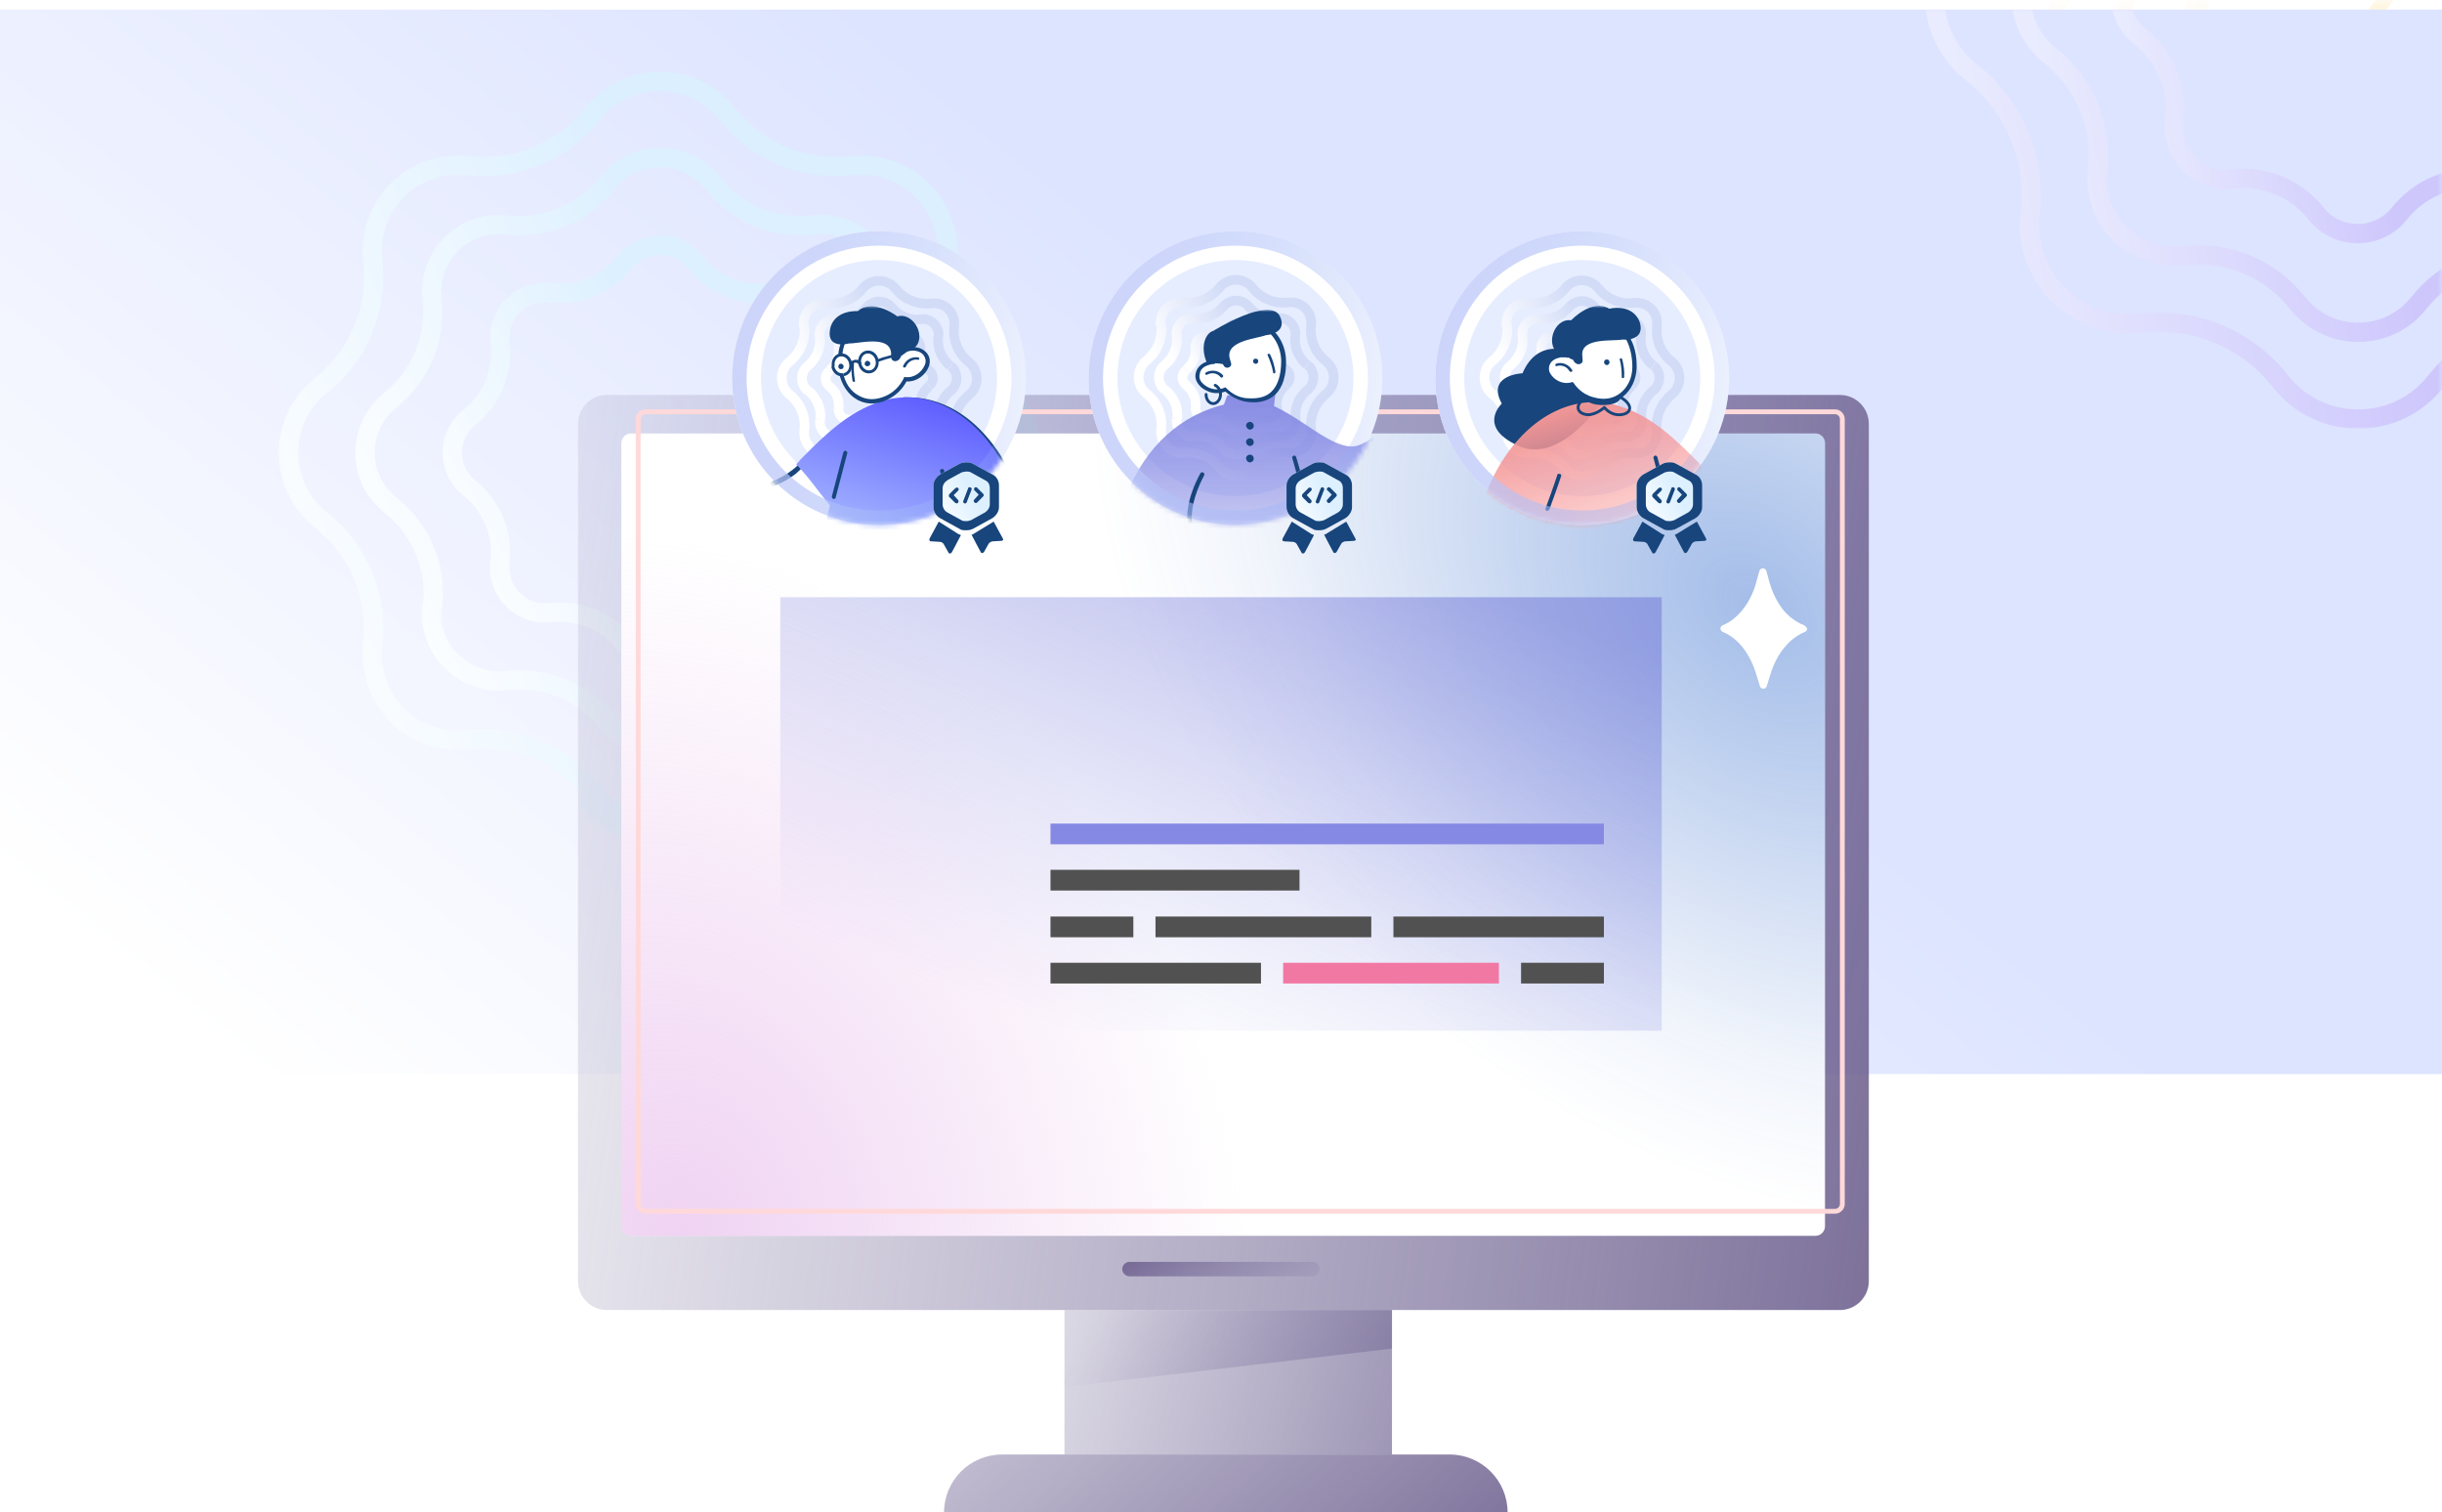<?xml version="1.0" encoding="utf-8"?>
<!-- Generator: Adobe Illustrator 25.2.0, SVG Export Plug-In . SVG Version: 6.00 Build 0)  -->
<svg version="1.1" id="Layer_1" xmlns="http://www.w3.org/2000/svg" xmlns:xlink="http://www.w3.org/1999/xlink" x="0px"
  y="0px" viewBox="0 0 507 314" style="enable-background:new 0 0 507 314;" xml:space="preserve">
  <style type="text/css">
    .st0 {
      fill: #FFFFFF;
    }

    .st1 {
      opacity: 0.5;
    }

    .st2 {
      fill: #C4C4C4;
      filter: url(#Adobe_OpacityMaskFilter);
    }

    .st3 {
      mask: url(#mask0_598:22118_1_);
    }

    .st4 {
      fill: none;
      stroke: url(#SVGID_1_);
      stroke-width: 3;
    }

    .st5 {
      fill: none;
      stroke: url(#SVGID_2_);
      stroke-width: 3;
    }

    .st6 {
      fill: none;
      stroke: url(#SVGID_3_);
      stroke-width: 3;
    }

    .st7 {
      fill: url(#SVGID_4_);
    }

    .st8 {
      fill: none;
      stroke: url(#SVGID_5_);
      stroke-width: 4;
    }

    .st9 {
      fill: none;
      stroke: url(#SVGID_6_);
      stroke-width: 4;
    }

    .st10 {
      fill: none;
      stroke: url(#SVGID_7_);
      stroke-width: 4;
    }

    .st11 {
      fill: url(#SVGID_8_);
    }

    .st12 {
      fill: url(#SVGID_9_);
    }

    .st13 {
      fill: url(#SVGID_10_);
    }

    .st14 {
      fill: url(#SVGID_11_);
    }

    .st15 {
      fill: url(#SVGID_12_);
    }

    .st16 {
      fill: none;
      stroke: #FFD9D9;
    }

    .st17 {
      fill: url(#SVGID_13_);
    }

    .st18 {
      fill: url(#SVGID_14_);
    }

    .st19 {
      fill: url(#SVGID_15_);
    }

    .st20 {
      fill: #8689E3;
    }

    .st21 {
      fill: #515151;
    }

    .st22 {
      fill: #F278A4;
    }

    .st23 {
      fill: #E6EDFF;
      stroke: #FFFFFF;
      stroke-width: 6;
    }

    .st24 {
      fill: none;
      stroke: url(#SVGID_16_);
      stroke-width: 2;
    }

    .st25 {
      fill: none;
      stroke: url(#SVGID_17_);
      stroke-width: 2;
    }

    .st26 {
      fill: none;
      stroke: url(#SVGID_18_);
      stroke-width: 2;
    }

    .st27 {
      fill: #F8FAFF;
      filter: url(#Adobe_OpacityMaskFilter_1_);
    }

    .st28 {
      mask: url(#mask1_598:22118_1_);
    }

    .st29 {
      fill: #17457C;
    }

    .st30 {
      fill-rule: evenodd;
      clip-rule: evenodd;
      fill: url(#SVGID_19_);
    }

    .st31 {
      fill: none;
      stroke: url(#SVGID_20_);
      stroke-width: 3;
    }

    .st32 {
      fill: none;
      stroke: url(#SVGID_21_);
      stroke-width: 2;
    }

    .st33 {
      fill: none;
      stroke: url(#SVGID_22_);
      stroke-width: 2;
    }

    .st34 {
      fill: none;
      stroke: url(#SVGID_23_);
      stroke-width: 2;
    }

    .st35 {
      fill: #F8FAFF;
      filter: url(#Adobe_OpacityMaskFilter_2_);
    }

    .st36 {
      mask: url(#mask2_598:22118_1_);
    }

    .st37 {
      fill-rule: evenodd;
      clip-rule: evenodd;
      fill: url(#SVGID_24_);
    }

    .st38 {
      fill: none;
      stroke: url(#SVGID_25_);
      stroke-width: 3;
    }

    .st39 {
      fill: none;
      stroke: #17457C;
      stroke-width: 0.6;
      stroke-linecap: round;
      stroke-linejoin: round;
    }

    .st40 {
      fill: none;
      stroke: url(#SVGID_26_);
      stroke-width: 2;
    }

    .st41 {
      fill: none;
      stroke: url(#SVGID_27_);
      stroke-width: 2;
    }

    .st42 {
      fill: none;
      stroke: url(#SVGID_28_);
      stroke-width: 2;
    }

    .st43 {
      fill: #F8FAFF;
      filter: url(#Adobe_OpacityMaskFilter_3_);
    }

    .st44 {
      mask: url(#mask3_598:22118_1_);
    }

    .st45 {
      fill-rule: evenodd;
      clip-rule: evenodd;
      fill: url(#SVGID_29_);
    }

    .st46 {
      fill: none;
      stroke: url(#SVGID_30_);
      stroke-width: 3;
    }

    .st47 {
      fill: url(#SVGID_31_);
    }

    .st48 {
      fill-rule: evenodd;
      clip-rule: evenodd;
      fill: #17457C;
    }

    .st49 {
      fill: url(#SVGID_32_);
    }

    .st50 {
      fill: url(#SVGID_33_);
    }

    .st51 {
      fill: #C4C4C4;
      filter: url(#Adobe_OpacityMaskFilter_4_);
    }

    .st52 {
      mask: url(#mask4_598:22118_1_);
    }

    .st53 {
      fill: none;
      stroke: url(#SVGID_34_);
      stroke-width: 4;
    }

    .st54 {
      fill: none;
      stroke: url(#SVGID_35_);
      stroke-width: 4;
    }

    .st55 {
      fill: none;
      stroke: url(#SVGID_36_);
      stroke-width: 4;
    }
  </style>
  <path class="st0" d="M345.5,56.8c-1.5-0.6-3.1-1.7-4.3-3.2c-1.2-1.5-2.2-3.5-2.8-5.6l-0.7-2.5c-0.1-0.3-0.4-0.5-0.7-0.5
	c-0.3,0-0.6,0.2-0.7,0.5l-0.7,2.5c-0.6,2.2-1.6,4.1-2.8,5.6c-1.2,1.5-2.6,2.6-4.1,3.2c-0.3,0.1-0.5,0.4-0.5,0.7
	c0,0.3,0.2,0.6,0.5,0.7l0.2,0.1c3,1.3,5.4,4.4,6.7,8.6l0.8,2.6c0.1,0.3,0.4,0.5,0.7,0.5c0.3,0,0.6-0.2,0.7-0.5l0.8-2.6
	c1.3-4.2,3.9-7.3,6.9-8.6l0.2-0.1c0.3-0.1,0.5-0.4,0.5-0.7C346,57.2,345.8,56.9,345.5,56.8z" />
  <g class="st1">
    <defs>
      <filter id="Adobe_OpacityMaskFilter" filterUnits="userSpaceOnUse" x="422.6" y="-68.5" width="125.3" height="163">
        <feColorMatrix type="matrix" values="1 0 0 0 0  0 1 0 0 0  0 0 1 0 0  0 0 0 1 0" />
      </filter>
    </defs>
    <mask maskUnits="userSpaceOnUse" x="422.6" y="-68.5" width="125.3" height="163" id="mask0_598:22118_1_">
      <rect x="401" class="st2" width="106" height="117.1" />
    </mask>
    <g class="st3">

      <linearGradient id="SVGID_1_" gradientUnits="userSpaceOnUse" x1="498.738" y1="306.873" x2="411.24"
        y2="281.696" gradientTransform="matrix(1 0 0 -1 0 316)">
        <stop offset="0" style="stop-color:#FDEEC4" />
        <stop offset="0.884" style="stop-color:#FFFFFF" />
      </linearGradient>
      <path class="st4" d="M438-28c-0.5-5.9,1-11.7,4.2-15.8v0c3.1-4.1,7.3-5.9,11.5-5.3l0,0c8.1,1.2,15.7-3,20.5-11v0
			c2.8-4.6,6.8-7,11-7c4.2,0,8.3,2.5,11,7v0c4.8,7.9,12.5,12.2,20.5,11v0c4.2-0.6,8.4,1.2,11.5,5.3l0,0c3.2,4.1,4.7,9.9,4.2,15.8
			c-0.9,9.9,2.2,19.6,8.3,26c3.5,3.6,5.5,9,5.5,15c0,6-2.1,11.4-5.5,15c-6.1,6.3-9.2,16.1-8.3,26c0.5,5.9-1,11.7-4.2,15.8v0
			c-3.1,4.1-7.3,5.9-11.5,5.3l0,0c-8.1-1.2-15.7,3-20.5,11v0c-2.8,4.6-6.8,7-11,7s-8.3-2.5-11-7v0c-4.8-7.9-12.5-12.2-20.5-11l0,0
			c-4.2,0.6-8.4-1.2-11.5-5.3l-1.2,0.9l1.2-0.9c-3.2-4.1-4.7-9.9-4.2-15.8c0.9-9.9-2.2-19.6-8.3-26c-3.5-3.6-5.5-9-5.5-15
			c0-6,2.1-11.4,5.5-15C435.8-8.3,438.9-18.1,438-28z M438-28l-1.5,0.1L438-28z" />

      <linearGradient id="SVGID_2_" gradientUnits="userSpaceOnUse" x1="497.898" y1="307.922" x2="431.886"
        y2="282.173" gradientTransform="matrix(1 0 0 -1 0 316)">
        <stop offset="0" style="stop-color:#FDEEC4" />
        <stop offset="0.884" style="stop-color:#FFFFFF" />
      </linearGradient>
      <path class="st5" d="M447.7-19.8c-0.4-4.7,0.8-9.2,3.3-12.4l0,0c2.5-3.2,5.7-4.6,8.9-4.1l0,0c6.6,1,12.8-2.5,16.7-8.9v0
			c2.2-3.6,5.3-5.5,8.6-5.5c3.2,0,6.4,1.9,8.6,5.5v0c3.9,6.4,10.1,9.9,16.7,8.9l0,0c3.2-0.5,6.5,0.9,8.9,4.1l0,0
			c2.5,3.2,3.7,7.7,3.3,12.4c-0.7,8,1.7,15.9,6.7,21c2.7,2.8,4.3,7.1,4.3,11.8c0,4.7-1.6,9-4.3,11.8c-5,5.1-7.4,13-6.7,21
			c0.4,4.7-0.8,9.2-3.3,12.4v0c-2.5,3.2-5.7,4.6-8.9,4.1l0,0c-6.6-1-12.8,2.5-16.7,8.9v0c-2.2,3.6-5.3,5.5-8.6,5.5
			c-3.2,0-6.4-1.9-8.6-5.5v0c-3.9-6.4-10.1-9.9-16.7-8.9l0,0c-3.2,0.5-6.5-0.9-8.9-4.1v0c-2.5-3.2-3.7-7.7-3.3-12.4
			c0.7-8-1.7-15.9-6.7-21c-2.7-2.8-4.3-7.1-4.3-11.8c0-4.7,1.6-9,4.3-11.8C446-3.9,448.4-11.8,447.7-19.8z M447.7-19.8l-1.5,0.1
			L447.7-19.8z" />

      <linearGradient id="SVGID_3_" gradientUnits="userSpaceOnUse" x1="493.666" y1="303.485" x2="436.608"
        y2="300.2" gradientTransform="matrix(1 0 0 -1 0 316)">
        <stop offset="0" style="stop-color:#FDEEC4" />
        <stop offset="0.884" style="stop-color:#FFFFFF" />
      </linearGradient>
      <path class="st6" d="M509.4-19L509.4-19c-1.7-2.2-3.9-3.1-6-2.8v0c-4.9,0.7-9.5-1.9-12.4-6.6v0c-1.5-2.5-3.6-3.7-5.8-3.7
			c-2.1,0-4.3,1.2-5.8,3.7l0,0c-2.9,4.7-7.5,7.3-12.4,6.6l0,0c-2.1-0.3-4.3,0.6-6,2.8v0c-1.7,2.2-2.6,5.3-2.3,8.6L509.4-19z
			 M509.4-19c1.7,2.2,2.6,5.3,2.3,8.6c-0.5,5.8,1.3,11.6,4.9,15.3c1.8,1.9,3,4.9,3,8.1c0,3.3-1.1,6.2-3,8.1
			c-3.7,3.8-5.4,9.5-4.9,15.3c0.3,3.2-0.6,6.4-2.3,8.6v0c-1.7,2.2-3.9,3.1-6,2.8l0,0c-4.9-0.7-9.5,1.9-12.4,6.6v0
			c-1.5,2.5-3.6,3.7-5.8,3.7c-2.1,0-4.3-1.2-5.8-3.7v0c-2.9-4.7-7.5-7.3-12.4-6.6v0c-2.1,0.3-4.3-0.6-6-2.8v0 M509.4-19L461.2,45
			 M461.2,45c-1.7-2.2-2.6-5.3-2.3-8.6c0.5-5.8-1.3-11.6-4.9-15.3c-1.8-1.9-3-4.9-3-8.1c0-3.3,1.1-6.2,3-8.1 M461.2,45L454,4.9
			 M454,4.9c3.7-3.8,5.4-9.5,4.9-15.3L454,4.9z" />
    </g>
  </g>
  <linearGradient id="SVGID_4_" gradientUnits="userSpaceOnUse" x1="278.299" y1="234.169" x2="98.623" y2="11.961"
    gradientTransform="matrix(1 0 0 -1 0 316)">
    <stop offset="0" style="stop-color:#DDE4FF" />
    <stop offset="0.884" style="stop-color:#FFFFFF" />
  </linearGradient>
  <rect y="2" class="st7" width="507" height="221" />
  <linearGradient id="SVGID_5_" gradientUnits="userSpaceOnUse" x1="154.803" y1="228.192" x2="49.115" y2="185.021"
    gradientTransform="matrix(1 0 0 -1 0 316)">
    <stop offset="0" style="stop-color:#DBEFFF" />
    <stop offset="1" style="stop-color:#FFFFFF" />
  </linearGradient>
  <path class="st8" d="M77.4,133.8c1.1-9.9-2.9-19.6-10.7-25.8c-4.3-3.4-6.8-8.5-6.8-14c0-5.5,2.5-10.6,6.8-14
	c7.8-6.2,11.8-15.9,10.7-25.8c-0.6-5.4,1.2-10.8,5.1-14.7l0,0c3.9-3.9,9.2-5.7,14.7-5.1l0,0c9.9,1.1,19.6-2.9,25.8-10.7l0,0
	c3.4-4.3,8.5-6.8,14-6.8s10.6,2.5,14,6.8v0c6.2,7.8,15.9,11.8,25.8,10.7l0,0c5.4-0.6,10.8,1.2,14.7,5.1l0,0
	c3.9,3.9,5.7,9.2,5.1,14.7c-1.1,9.9,2.9,19.6,10.7,25.8c4.3,3.4,6.8,8.5,6.8,14c0,5.5-2.5,10.6-6.8,14c-7.8,6.2-11.8,15.9-10.7,25.8
	c0.6,5.4-1.2,10.8-5.1,14.7l0,0c-3.9,3.9-9.2,5.7-14.7,5.1c-9.9-1.1-19.6,2.9-25.8,10.7l0,0c-3.4,4.3-8.5,6.8-14,6.8
	c-5.5,0-10.6-2.5-14-6.8l0,0c-6.2-7.8-15.9-11.8-25.8-10.7h0c-5.4,0.6-10.8-1.2-14.7-5.1h0C78.7,144.6,76.8,139.2,77.4,133.8z
	 M77.4,133.8l-2-0.2 M77.4,133.8l-2-0.2 M121.5,165.5c3.8,4.8,9.5,7.5,15.5,7.5 M121.5,165.5L137,173 M137,173
	c6.1,0,11.8-2.7,15.5-7.5L137,173z" />
  <linearGradient id="SVGID_6_" gradientUnits="userSpaceOnUse" x1="150.483" y1="227.821" x2="41.41" y2="180.734"
    gradientTransform="matrix(1 0 0 -1 0 316)">
    <stop offset="0" style="stop-color:#DDF0FF" />
    <stop offset="0.715" style="stop-color:#FFFFFF" />
  </linearGradient>
  <path class="st9" d="M180.3,50.7L180.3,50.7c-3-3-7.2-4.5-11.4-4l0,0c-8.1,0.9-15.9-2.3-21-8.7v0c-2.6-3.3-6.6-5.3-10.9-5.3
	s-8.2,1.9-10.9,5.3v0c-5.1,6.4-12.9,9.6-21,8.7l0,0c-4.2-0.5-8.4,1-11.4,4l0,0c-3,3-4.5,7.2-4,11.4 M180.3,50.7c3,3,4.5,7.2,4,11.4
	c-0.9,8.1,2.3,16,8.7,21c3.3,2.7,5.3,6.6,5.3,10.9c0,4.3-1.9,8.2-5.2,10.9c-6.4,5.1-9.6,12.9-8.7,21c0.5,4.2-1,8.4-4,11.4h0
	c-3,3-7.2,4.5-11.4,4l0,0c-8.1-0.9-15.9,2.3-21,8.7l0,0c-2.6,3.3-6.6,5.2-10.9,5.2s-8.2-1.9-10.9-5.2v0c-5.1-6.4-12.9-9.6-21-8.7h0
	c-4.2,0.5-8.4-1-11.4-4h0 M93.7,137.3c-3-3-4.5-7.2-4-11.4 M81,83.1c-3.3,2.7-5.2,6.6-5.2,10.9s1.9,8.2,5.3,10.9
	c6.4,5.1,9.6,12.9,8.7,21 M89.8,125.9l-2-0.2 M89.8,125.9l-2-0.2 M81,83.1c6.4-5.1,9.6-12.9,8.7-21" />
  <linearGradient id="SVGID_7_" gradientUnits="userSpaceOnUse" x1="145.281" y1="226.465" x2="83.069" y2="192.928"
    gradientTransform="matrix(1 0 0 -1 0 316)">
    <stop offset="0" style="stop-color:#DDF0FF" />
    <stop offset="0.884" style="stop-color:#FFFFFF" />
  </linearGradient>
  <path class="st10" d="M167.5,63.5L167.5,63.5c-2-2-4.8-3-7.7-2.7v0c-6,0.7-11.8-1.7-15.5-6.4v0c-1.8-2.2-4.4-3.5-7.3-3.5
	c-2.9,0-5.5,1.3-7.3,3.5v0c-3.7,4.7-9.5,7.1-15.5,6.4l0,0c-2.9-0.3-5.6,0.6-7.7,2.7v0c-2,2-3,4.8-2.7,7.7 M167.5,63.5
	c2,2,3,4.8,2.7,7.7c-0.7,6,1.7,11.8,6.4,15.5c2.2,1.8,3.5,4.4,3.5,7.3c0,2.9-1.3,5.5-3.5,7.3c-4.7,3.7-7.1,9.5-6.4,15.5
	c0.3,2.9-0.6,5.6-2.7,7.7l0,0c-2,2-4.8,3-7.7,2.7l0,0c-6-0.7-11.8,1.7-15.5,6.4v0c-1.8,2.2-4.4,3.5-7.3,3.5c-2.9,0-5.5-1.3-7.3-3.5
	l0,0c-3.7-4.7-9.5-7.1-15.5-6.4l0,0c-2.8,0.3-5.6-0.6-7.7-2.7l0,0 M106.5,124.5 M167.5,63.5 M106.5,124.5c-2-2-3-4.8-2.7-7.7
	c0.7-6-1.7-11.8-6.4-15.5c-2.2-1.8-3.5-4.4-3.5-7.3c0-2.9,1.3-5.5,3.5-7.3 M97.4,86.7c4.7-3.7,7.1-9.5,6.4-15.5" />
  <linearGradient id="SVGID_8_" gradientUnits="userSpaceOnUse" x1="347.225" y1="6.583" x2="173.621" y2="48.781"
    gradientTransform="matrix(1 0 0 -1 0 316)">
    <stop offset="0" style="stop-color:#6A5C8B" />
    <stop offset="1" style="stop-color:#7C74A0;stop-opacity:0" />
  </linearGradient>
  <rect x="221" y="272" class="st11" width="68" height="30" />
  <linearGradient id="SVGID_9_" gradientUnits="userSpaceOnUse" x1="296.672" y1="-47.247" x2="171.612" y2="105.16"
    gradientTransform="matrix(1 0 0 -1 0 316)">
    <stop offset="0" style="stop-color:#6A5C8B" />
    <stop offset="1" style="stop-color:#7C74A0;stop-opacity:0" />
  </linearGradient>
  <path class="st12" d="M196,314c0-6.6,5.4-12,12-12h93c6.6,0,12,5.4,12,12H196z" />
  <linearGradient id="SVGID_10_" gradientUnits="userSpaceOnUse" x1="340.841" y1="157.993" x2="726.841" y2="106.993"
    gradientTransform="matrix(-1 0 0 1 784 44)">
    <stop offset="0" style="stop-color:#6A5C8B" />
    <stop offset="1" style="stop-color:#7C74A0;stop-opacity:0" />
  </linearGradient>
  <path class="st13"
    d="M382,272H126c-3.3,0-6-2.7-6-6V88c0-3.3,2.7-6,6-6h256c3.3,0,6,2.7,6,6v178C388,269.3,385.3,272,382,272z" />
  <path class="st0"
    d="M131,90h245.9c1.1,0,2,0.9,2,2v162.6c0,1.1-0.9,2-2,2H131c-1.1,0-2-0.9-2-2V92C129,90.9,129.9,90,131,90z" />
  <radialGradient id="SVGID_11_" cx="3.769" cy="407.403" r="1"
    gradientTransform="matrix(112.525 -29.075 -36.904 -142.826 14752.021 58554.047)"
    gradientUnits="userSpaceOnUse">
    <stop offset="0" style="stop-color:#E6B6EA;stop-opacity:0.61" />
    <stop offset="1" style="stop-color:#E6B6EA;stop-opacity:0" />
  </radialGradient>
  <path class="st14"
    d="M131,90h245.9c1.1,0,2,0.9,2,2v162.6c0,1.1-0.9,2-2,2H131c-1.1,0-2-0.9-2-2V92C129,90.9,129.9,90,131,90z" />
  <radialGradient id="SVGID_12_" cx="4.674" cy="408.354" r="1"
    gradientTransform="matrix(-68.991 85.69 120.242 96.809 -48414.039 -39807.219)"
    gradientUnits="userSpaceOnUse">
    <stop offset="0" style="stop-color:#386FCE;stop-opacity:0.46" />
    <stop offset="0.76" style="stop-color:#386FCE;stop-opacity:7.000000e-02" />
    <stop offset="1" style="stop-color:#386FCE;stop-opacity:0" />
  </radialGradient>
  <path class="st15" d="M376.9,256.6H131c-1.1,0-2-0.9-2-2V92c0-1.1,0.9-2,2-2h245.9c1.1,0,2,0.9,2,2v162.6
	C378.9,255.7,378,256.6,376.9,256.6z" />
  <path class="st16" d="M381,251.5H134c-0.8,0-1.5-0.7-1.5-1.5V87c0-0.8,0.7-1.5,1.5-1.5h247c0.8,0,1.5,0.7,1.5,1.5v163
	C382.5,250.8,381.8,251.5,381,251.5z" />
  <linearGradient id="SVGID_13_" gradientUnits="userSpaceOnUse" x1="276.832" y1="205.492" x2="233.088" y2="95.827"
    gradientTransform="matrix(1 0 0 -1 0 316)">
    <stop offset="0" style="stop-color:#686DD5;stop-opacity:0.47" />
    <stop offset="1" style="stop-color:#8589E3;stop-opacity:0" />
  </linearGradient>
  <rect x="162" y="124" class="st17" width="183" height="90" />
  <linearGradient id="SVGID_14_" gradientUnits="userSpaceOnUse" x1="242.342" y1="66.784" x2="265.111" y2="37.636"
    gradientTransform="matrix(1 0 0 -1 0 316)">
    <stop offset="0" style="stop-color:#6A5C8B" />
    <stop offset="1" style="stop-color:#7C74A0;stop-opacity:0" />
  </linearGradient>
  <path class="st18" d="M234.5,262h38c0.8,0,1.5,0.7,1.5,1.5l0,0c0,0.8-0.7,1.5-1.5,1.5h-38c-0.8,0-1.5-0.7-1.5-1.5l0,0
	C233,262.7,233.7,262,234.5,262z" />
  <linearGradient id="SVGID_15_" gradientUnits="userSpaceOnUse" x1="327.846" y1="-4.414" x2="231.044" y2="49.29"
    gradientTransform="matrix(1 0 0 -1 0 316)">
    <stop offset="0" style="stop-color:#6A5C8B" />
    <stop offset="1" style="stop-color:#7C74A0;stop-opacity:0" />
  </linearGradient>
  <path class="st19" d="M221,272v16l68-8v-8H221z" />
  <rect x="218.1" y="171" class="st20" width="114.9" height="4.3" />
  <rect x="218.1" y="180.6" class="st21" width="51.7" height="4.3" />
  <rect x="218.1" y="190.3" class="st21" width="17.2" height="4.3" />
  <rect x="315.8" y="199.9" class="st21" width="17.2" height="4.3" />
  <rect x="239.9" y="190.3" class="st21" width="44.8" height="4.3" />
  <rect x="266.4" y="199.9" class="st22" width="44.8" height="4.3" />
  <rect x="289.3" y="190.3" class="st21" width="43.7" height="4.3" />
  <rect x="218.1" y="199.9" class="st21" width="43.7" height="4.3" />
  <circle class="st23" cx="182.5" cy="78.5" r="27.5" />
  <g>

    <linearGradient id="SVGID_16_" gradientUnits="userSpaceOnUse" x1="187.012" y1="262.642" x2="150.471"
      y2="278.416" gradientTransform="matrix(1 0 0 1 0 -186)">
      <stop offset="0" style="stop-color:#D2DCF7" />
      <stop offset="0.474" style="stop-color:#FFFFFF" />
    </linearGradient>
    <path class="st24" d="M196.9,64.2L196.9,64.2c-0.9-0.9-2.2-1.4-3.6-1.2l0,0c-2.8,0.3-5.6-0.8-7.4-3.1l0,0c-0.8-1-2.1-1.6-3.4-1.6
		c-1.3,0-2.6,0.6-3.4,1.6l0,0c-1.8,2.2-4.5,3.4-7.4,3.1l0,0c-1.3-0.2-2.6,0.3-3.6,1.2l0,0c-0.9,0.9-1.4,2.2-1.2,3.6 M196.9,64.2
		c0.9,0.9,1.4,2.2,1.2,3.6c-0.3,2.8,0.8,5.6,3.1,7.4c1,0.8,1.6,2.1,1.6,3.4s-0.6,2.6-1.6,3.4c-2.2,1.8-3.4,4.5-3.1,7.4
		c0.2,1.3-0.3,2.6-1.2,3.6l0,0c-0.9,0.9-2.2,1.4-3.6,1.2l0,0c-2.8-0.3-5.6,0.8-7.4,3.1l0,0c-0.8,1-2.1,1.6-3.4,1.6
		c-1.3,0-2.6-0.6-3.4-1.6l0,0c-1.8-2.2-4.5-3.4-7.4-3.1l0,0c-1.3,0.2-2.6-0.3-3.6-1.2l0,0 M168.2,92.9c-0.9-0.9-1.4-2.2-1.2-3.6
		 M167,89.3c0.3-2.8-0.8-5.6-3.1-7.4c-1-0.8-1.6-2.1-1.6-3.4s0.6-2.6,1.6-3.4 M163.9,75.1c2.2-1.8,3.4-4.5,3.1-7.4" />

    <linearGradient id="SVGID_17_" gradientUnits="userSpaceOnUse" x1="186.334" y1="262.891" x2="157.414" y2="275.375"
      gradientTransform="matrix(1 0 0 1 0 -186)">
      <stop offset="0" style="stop-color:#D2DCF7" />
      <stop offset="0.474" style="stop-color:#FFFFFF" />
    </linearGradient>
    <path class="st25"
      d="M193.9,67.2L193.9,67.2c-0.7-0.7-1.7-1.1-2.7-0.9l0,0c-2.3,0.3-4.6-0.7-6.1-2.5l0,0c-0.6-0.8-1.6-1.2-2.6-1.2
		s-1.9,0.5-2.6,1.2l0,0c-1.5,1.8-3.7,2.8-6.1,2.5l0,0c-1-0.1-2,0.2-2.7,0.9l0,0c-0.7,0.7-1.1,1.7-0.9,2.7c0.3,2.3-0.7,4.6-2.5,6.1
		c-0.8,0.6-1.2,1.6-1.2,2.6s0.5,1.9,1.2,2.6 M193.9,67.2c0.7,0.7,1.1,1.7,0.9,2.7 M171.2,89.9L171.2,89.9c0.7,0.7,1.7,1.1,2.7,0.9
		l0,0c2.3-0.3,4.6,0.7,6.1,2.5l0,0c0.6,0.8,1.6,1.2,2.6,1.2s1.9-0.5,2.6-1.2l0,0c1.5-1.8,3.7-2.8,6.1-2.5l0,0c1,0.1,2-0.2,2.7-0.9
		l0,0c0.7-0.7,1.1-1.7,0.9-2.7 M171.2,89.9c-0.4-0.4-0.6-0.8-0.8-1.2c-0.2-0.5-0.2-1-0.2-1.5 M194.8,69.9c-0.3,2.3,0.7,4.6,2.5,6.1
		 M197.4,76c0.8,0.6,1.2,1.6,1.2,2.6s-0.5,1.9-1.2,2.6 M197.4,81.1c-1.8,1.5-2.8,3.7-2.5,6.1 M170.3,87.2c0.3-2.3-0.7-4.6-2.5-6.1" />

    <linearGradient id="SVGID_18_" gradientUnits="userSpaceOnUse" x1="185.079" y1="263.504" x2="165.429" y2="271.987"
      gradientTransform="matrix(1 0 0 1 0 -186)">
      <stop offset="0" style="stop-color:#D2DCF7" />
      <stop offset="0.474" style="stop-color:#FFFFFF" />
    </linearGradient>
    <path class="st26" d="M190.5,70.7L190.5,70.7c-0.4-0.4-1.1-0.7-1.7-0.6l0,0c-1.8,0.2-3.5-0.5-4.6-1.9l0,0c-0.4-0.5-1-0.8-1.6-0.8
		s-1.2,0.3-1.6,0.8l0,0c-1.1,1.4-2.8,2.1-4.6,1.9l0,0c-0.6-0.1-1.2,0.1-1.7,0.6l0,0c-0.4,0.4-0.7,1.1-0.6,1.7 M190.5,70.7
		c0.4,0.4,0.7,1.1,0.6,1.7 M174.7,86.5L174.7,86.5c0.4,0.4,1.1,0.7,1.7,0.6l0,0c1.8-0.2,3.5,0.5,4.6,1.9l0,0c0.4,0.5,1,0.8,1.6,0.8
		s1.2-0.3,1.6-0.8l0,0c1.1-1.4,2.8-2.1,4.6-1.9l0,0c0.6,0.1,1.2-0.1,1.7-0.6l0,0c0.4-0.4,0.7-1.1,0.6-1.7 M174.7,86.5
		c-0.2-0.2-0.4-0.5-0.5-0.9c-0.1-0.3-0.1-0.5-0.1-0.8 M191,72.3c-0.2,1.8,0.5,3.5,1.9,4.6 M192.9,76.9c0.5,0.4,0.8,1,0.8,1.6
		s-0.3,1.2-0.8,1.6 M172.2,80.2c-0.5-0.4-0.8-1-0.8-1.6s0.3-1.2,0.8-1.6 M172.2,76.9c1.4-1.1,2.1-2.8,1.9-4.6 M174.1,84.8
		c0.2-1.8-0.5-3.5-1.9-4.6 M192.9,80.2c-1.4,1.1-2.1,2.8-1.9,4.6" />
  </g>
  <defs>
    <filter id="Adobe_OpacityMaskFilter_1_" filterUnits="userSpaceOnUse" x="130.3" y="63.6" width="84.5" height="86.8">
      <feColorMatrix type="matrix" values="1 0 0 0 0  0 1 0 0 0  0 0 1 0 0  0 0 0 1 0" />
    </filter>
  </defs>
  <mask maskUnits="userSpaceOnUse" x="130.3" y="63.6" width="84.5" height="86.8" id="mask1_598:22118_1_">
    <circle class="st27" cx="182.5" cy="78.5" r="30.5" />
  </mask>
  <g class="st28">
    <path class="st29" d="M137.8,117.8c-0.4-0.1-0.6-0.4-0.7-0.6c-0.6-1.2,0.7-2.2,1.6-2.9c0.3-0.2,0.6-0.5,0.8-0.6l-0.1-0.9
		c-0.8,0.1-2.1,0.8-3.4,1.3c-2.4,1.1-4.7,2.2-5.5,0.9c-0.9-1.7,1.5-3.5,2.6-4.2c-0.6-1.1-0.2-2.3,0-2.8c-0.2-0.3-0.4-1-0.2-1.9
		c0.4-1.2,1.4-2.2,3.2-3c1.8-0.8,4.9-0.9,8.5-1c6.5-0.1,14.6-0.3,20-4.6c0.7-0.5,1.6-1.5,2.8-2.6c4.4-4.4,11.8-11.9,20.8-12.1l0.4,0
		l1.2,9.1l-0.1,0.1c-0.6,0.6-14.1,15.5-21.6,19.7c-5,2.8-10.3,2.4-14.1,2.2c-1.9-0.1-3.5-0.2-4.2,0.1c-1.4,0.7-2.5,0.7-3.5,0.8
		c-0.8,0.1-1.4,0.1-1.9,0.4C144.3,115.5,139.7,118.3,137.8,117.8C137.9,117.9,137.8,117.8,137.8,117.8z M140.2,112.1l0.2,1.9l0,0.1
		c-0.1,0.3-0.6,0.6-1,1c-0.9,0.7-1.6,1.3-1.4,1.9c0,0,0,0.1,0.2,0.1c1.1,0.3,4.3-1.3,5.8-2.3c0.7-0.4,1.5-0.5,2.3-0.6
		c0.9-0.1,2-0.1,3.1-0.7c1-0.5,2.5-0.4,4.7-0.2c3.8,0.3,8.9,0.6,13.6-2.1c7-3.9,19.8-17.8,21.2-19.4l-1-8
		c-8.5,0.4-15.6,7.5-19.8,11.8c-1.2,1.2-2.1,2.1-2.8,2.7c-5.6,4.5-13.9,4.7-20.5,4.8c-3.5,0.1-6.6,0.2-8.2,0.9
		c-1.5,0.7-2.5,1.5-2.7,2.4c-0.2,0.8,0.2,1.5,0.2,1.5l0.2,0.2l-0.1,0.2c0,0-0.8,1.5,0,2.4l0.3,0.4l-0.4,0.3
		c-0.9,0.5-3.3,2.2-2.7,3.3c0.4,0.7,2.8-0.5,4.4-1.2c1.6-0.8,3.2-1.5,4.1-1.4L140.2,112.1z" />
    <path class="st29" d="M203.1,150c-0.4-0.1-0.8-0.3-1-0.8c-0.7-1-0.4-3.2-0.1-5.2l-0.1,0c-0.3,0.8-1.3,3-2.7,3.5
		c-0.5,0.1-1,0-1.4-0.3c-0.2-0.1-0.4-0.5-0.4-1.7c0.1-2,1.1-7.4,5.1-9.9c0.2-12-0.5-20.5-2.3-25.4c-3.4-9.2-12.3-27-12.3-27.1
		l-0.3-0.6l0.7,0c14.5-0.2,24.6,15.9,26,31.7c1.8,20.2,0.9,32-2.7,35.2c-0.9,0.7-1.9,1-3,0.8c-0.4,0.1-2,0.4-3.2-0.4
		C204.4,150,203.7,150.2,203.1,150z M202.8,143l-0.1,0.9c-0.2,1.7-0.6,4.1,0,4.9c0.7,1,2.1,0.2,2.1,0.2l0.3-0.1l0.2,0.2
		c1.1,1,2.8,0.4,2.8,0.4l0.1,0l0.1,0c0.9,0.2,1.7,0,2.4-0.6c2.3-2,4.6-9.7,2.4-34.4c-1.3-15.2-10.8-30.6-24.5-30.9
		c1.6,3.2,9,18.3,12.1,26.6c1.8,5,2.6,13.7,2.4,25.9l0,0.2l-0.2,0.1c-4.3,2.5-5.2,9.4-4.8,10.4c0.3,0.1,0.4,0.2,0.7,0.1
		c1-0.3,2-2.5,2.2-3.2l0.1-0.2L202.8,143z" />

    <linearGradient id="SVGID_19_" gradientUnits="userSpaceOnUse" x1="193.823" y1="232.575" x2="181.24"
      y2="190.536" gradientTransform="matrix(1 0 0 -1 0 316)">
      <stop offset="0" style="stop-color:#5F5FFF" />
      <stop offset="1" style="stop-color:#C2DBFF" />
    </linearGradient>
    <path class="st30" d="M204.1,105.5c1.6,10.3,1.1,20.4,1.1,21.2l0,0.5l-37.1-5.6l0.1-0.5l0,0c0.1-0.3,1.4-4.3,4.1-16.2
		c0,0,0,0-0.1-0.1c-0.9-1.1-1.8-2.2-2.7-3.4v0c-1.2-1.6-2.5-3.2-3.9-4.7l-0.3-0.3l0.3-0.3c0.2-0.2,0.4-0.4,0.6-0.7l0,0
		c0.2-0.2,0.5-0.5,0.8-0.8l0.1-0.1c3.6-3.6,9-9.1,15.7-11.1c1.6-0.6,3.2-0.8,4.9-0.9l0,0c0,0,0,0,0,0c0.4,0,0.8,0,1.2,0
		c9.2,0.4,17.6,7.8,22,19.5l0.1,0.4l-0.3,0.2l0,0c-0.5,0.2-0.9,0.4-1.5,0.6C207.7,104.1,205.9,104.8,204.1,105.5z" />
    <path class="st29" d="M173,103.6c-0.2-0.1-0.3-0.3-0.3-0.5l2.4-9.2c0.1-0.2,0.3-0.4,0.5-0.3c0.2,0.1,0.4,0.3,0.3,0.5l-2.4,9.2
		C173.5,103.5,173.3,103.6,173,103.6C173.1,103.6,173,103.6,173,103.6z" />
    <path class="st29" d="M197.9,105c-0.1,0-0.3-0.1-0.3-0.3c-1.7-4.6-2.4-6.8-2.4-6.8c-0.1-0.2,0-0.5,0.3-0.5c0.2-0.1,0.5,0,0.5,0.3
		c0,0,0.7,2.2,2.4,6.8c0.1,0.2,0,0.5-0.2,0.6C198.1,104.9,198,105,197.9,105z" />
    <path class="st0" d="M192.4,76c0.7-1.8-0.5-3.7-3-3.6c-0.4,0-0.7,0.1-1.1,0.2c0,0,0,0,0-0.1c-1.5-4.2-5.7-6.6-9.5-5.3
		c-3.8,1.3-5,5.6-4.2,10c0.7,4,4.3,7.5,9.5,5.3c1.7-0.8,3.1-2.1,3.9-3.8C190.1,79,191.8,77.6,192.4,76z" />
    <path class="st29" d="M178.4,83.2c-0.2-0.1-0.3-0.1-0.4-0.2c-2-1.1-3.3-3.2-3.8-5.6c-0.9-5.1,0.9-9.2,4.5-10.4
		c3.9-1.4,8.3,1,9.9,5.2c0.3-0.1,0.6-0.1,0.8-0.1c1.3-0.1,2.4,0.4,3.1,1.3c0.6,0.8,0.7,1.8,0.3,2.8c-0.6,1.5-2.3,3.1-4.6,3
		c-0.9,1.7-2.3,3-4,3.8C181.7,84.2,179.7,83.8,178.4,83.2z M183.7,68c-1.5-0.7-3.1-0.8-4.7-0.3c-3.9,1.4-4.6,5.9-4,9.5
		c0.4,2.3,1.6,4.1,3.4,5c1.6,0.9,3.5,0.9,5.5,0c1.6-0.7,2.9-2,3.7-3.6l0.1-0.3l0.3,0c1.9,0.2,3.4-1.1,4-2.5c0.3-0.7,0.2-1.4-0.2-2
		c-0.5-0.7-1.4-1-2.4-1c-0.3,0-0.6,0.1-1.1,0.2l-0.4,0.1l-0.1-0.4C187.2,70.6,185.6,68.9,183.7,68z" />
    <path class="st29" d="M180.5,75.9c0.2-0.2,0.3-0.6,0-0.8c-0.2-0.2-0.6-0.3-0.8,0c-0.2,0.2-0.3,0.6,0,0.8
		C179.9,76.1,180.2,76.1,180.5,75.9z" />
    <path class="st29" d="M177,79.1c-0.2-1.2-0.3-2.5-0.2-3.7c0-0.4,0.6-0.3,0.5,0c-0.1,1.2,0,2.4,0.2,3.6
		C177.7,79.3,177.1,79.4,177,79.1z" />
    <path class="st29" d="M176.3,71.3c1.8,0.1,8.3-1.8,8.7,1.9c0.1,1-0.2,1.6,0.8,1.8c1,0,1.3-1.1,1.3-1.1c1-0.6,1.6-1.4,2.4-1.4
		c3.2-2.1,0.3-7.8-3.2-6.8c0,0-5-3.9-8.2-1.1c-3.4-0.1-5.5,1.6-5.8,4C171.7,72.6,176.3,71.3,176.3,71.3z" />
    <path class="st29" d="M187.5,76c0.5-1.2,1.7-2,3.1-1.8c0.4,0,0.3,0.6,0,0.5c-1-0.2-2.1,0.4-2.5,1.4C187.9,76.5,187.4,76.3,187.5,76
		z" />
  </g>
  <linearGradient id="SVGID_20_" gradientUnits="userSpaceOnUse" x1="139.075" y1="241.568" x2="227.689" y2="233.267"
    gradientTransform="matrix(1 0 0 -1 0 316)">
    <stop offset="0" style="stop-color:#D1D5F9" />
    <stop offset="1" style="stop-color:#7EA0F7;stop-opacity:0" />
  </linearGradient>
  <circle class="st31" cx="182.5" cy="78.5" r="29" />
  <circle class="st0" cx="174.5" cy="75.8" r="1.9" />
  <path class="st29"
    d="M175,76.5c0.2-0.2,0.2-0.6,0-0.8s-0.6-0.3-0.8,0c-0.2,0.2-0.2,0.6,0,0.8C174.4,76.7,174.8,76.7,175,76.5z" />
  <path class="st29" d="M178.8,75.5c0,0.2-0.1,0.3-0.2,0.3c-0.2,0-0.3-0.1-0.3-0.2L178.8,75.5z M176.9,75.7c0,0.2-0.1,0.3-0.2,0.3
	c-0.2,0-0.3-0.1-0.3-0.2L176.9,75.7z M182.2,75.2c-0.2,0.1-0.3,0-0.4-0.2c-0.1-0.2,0-0.3,0.2-0.4L182.2,75.2z M186.7,73.4
	c0.2,0,0.3,0.1,0.3,0.3s-0.1,0.3-0.3,0.3V73.4z M178.8,75.4c0.2,1,1,1.6,1.8,1.5l0.1,0.6c-1.2,0.2-2.3-0.7-2.5-2L178.8,75.4z
	 M180.6,76.9c0.8-0.1,1.4-1,1.2-2l0.6-0.1c0.2,1.3-0.5,2.5-1.7,2.7L180.6,76.9z M181.8,74.9c-0.2-1-1-1.6-1.8-1.5l-0.1-0.6
	c1.2-0.2,2.3,0.7,2.5,2L181.8,74.9z M180,73.4c-0.8,0.1-1.4,1-1.2,2l-0.6,0.1c-0.2-1.3,0.5-2.5,1.7-2.7L180,73.4z M173.2,76
	c0.2,1,1,1.6,1.8,1.5l0.1,0.6c-1.2,0.2-2.3-0.7-2.5-2L173.2,76z M175.1,77.5c0.8-0.1,1.4-1,1.2-2l0.6-0.1c0.2,1.3-0.5,2.5-1.7,2.7
	L175.1,77.5z M176.3,75.5c-0.2-1-1-1.6-1.8-1.5l-0.1-0.6c1.2-0.2,2.3,0.7,2.5,2L176.3,75.5z M174.5,74c-0.8,0.1-1.4,1-1.2,2
	l-0.6,0.1c-0.2-1.3,0.5-2.5,1.7-2.7L174.5,74z M178.2,75.6c0-0.1-0.1-0.1-0.2-0.2c-0.1-0.1-0.3-0.1-0.5-0.1c-0.2,0-0.4,0.1-0.5,0.2
	c-0.1,0-0.1,0.1-0.1,0.1c0,0,0,0,0,0l-0.6,0.1c-0.1-0.3,0.2-0.6,0.4-0.7c0.2-0.1,0.5-0.2,0.8-0.3c0.3,0,0.6,0,0.8,0.1
	c0.3,0.1,0.5,0.3,0.6,0.6L178.2,75.6z M182.1,74.9c-0.1-0.3-0.1-0.3-0.1-0.3s0,0,0,0c0,0,0,0,0,0c0,0,0,0,0,0c0,0,0,0,0,0
	c0,0,0,0,0,0c0,0,0.1,0,0.1,0c0.1,0,0.2-0.1,0.4-0.1c0.3-0.1,0.7-0.3,1.2-0.4c1-0.3,2.1-0.6,3-0.6V74c-0.7,0-1.8,0.3-2.8,0.6
	c-0.5,0.2-0.9,0.3-1.2,0.4c-0.2,0.1-0.3,0.1-0.4,0.1c0,0-0.1,0-0.1,0c0,0,0,0,0,0c0,0,0,0,0,0c0,0,0,0,0,0s0,0,0,0c0,0,0,0,0,0
	S182.2,75.2,182.1,74.9z" />
  <circle class="st23" cx="256.5" cy="78.5" r="27.5" />
  <g>

    <linearGradient id="SVGID_21_" gradientUnits="userSpaceOnUse" x1="261.057" y1="262.503" x2="224.517" y2="278.277"
      gradientTransform="matrix(1 0 0 1 0 -186)">
      <stop offset="0" style="stop-color:#D2DCF7" />
      <stop offset="0.474" style="stop-color:#FFFFFF" />
    </linearGradient>
    <path class="st32" d="M271,64L271,64c-0.9-0.9-2.2-1.4-3.6-1.2l0,0c-2.8,0.3-5.6-0.8-7.4-3.1l0,0c-0.8-1-2.1-1.6-3.4-1.6
		c-1.3,0-2.6,0.6-3.4,1.6l0,0c-1.8,2.2-4.5,3.4-7.4,3.1l0,0c-1.3-0.2-2.6,0.3-3.6,1.2l0,0c-0.9,0.9-1.4,2.2-1.2,3.6 M271,64
		c0.9,0.9,1.4,2.2,1.2,3.6c-0.3,2.8,0.8,5.6,3.1,7.4c1,0.8,1.6,2.1,1.6,3.4s-0.6,2.6-1.6,3.4c-2.2,1.8-3.4,4.5-3.1,7.4
		c0.2,1.3-0.3,2.6-1.2,3.6l0,0c-0.9,0.9-2.2,1.4-3.6,1.2l0,0c-2.8-0.3-5.6,0.8-7.4,3.1l0,0c-0.8,1-2.1,1.6-3.4,1.6
		c-1.3,0-2.6-0.6-3.4-1.6l0,0c-1.8-2.2-4.5-3.4-7.4-3.1l0,0c-1.3,0.2-2.6-0.3-3.6-1.2l0,0 M242.3,92.7c-0.9-0.9-1.4-2.2-1.2-3.6
		 M241.1,89.1c0.3-2.8-0.8-5.6-3.1-7.4c-1-0.8-1.6-2.1-1.6-3.4s0.6-2.6,1.6-3.4 M238,74.9c2.2-1.8,3.4-4.5,3.1-7.4" />

    <linearGradient id="SVGID_22_" gradientUnits="userSpaceOnUse" x1="260.38" y1="262.752" x2="231.46"
      y2="275.236" gradientTransform="matrix(1 0 0 1 0 -186)">
      <stop offset="0" style="stop-color:#D2DCF7" />
      <stop offset="0.474" style="stop-color:#FFFFFF" />
    </linearGradient>
    <path class="st33" d="M268,67L268,67c-0.7-0.7-1.7-1.1-2.7-0.9l0,0c-2.3,0.3-4.6-0.7-6.1-2.5l0,0c-0.6-0.8-1.6-1.2-2.6-1.2
		c-1,0-1.9,0.5-2.6,1.2l0,0c-1.5,1.8-3.7,2.8-6.1,2.5l0,0c-1-0.1-2,0.2-2.7,0.9l0,0c-0.7,0.7-1.1,1.7-0.9,2.7
		c0.3,2.3-0.7,4.6-2.5,6.1c-0.8,0.6-1.2,1.6-1.2,2.6s0.5,1.9,1.2,2.6 M268,67c0.7,0.7,1.1,1.7,0.9,2.7 M245.3,89.7L245.3,89.7
		c0.7,0.7,1.7,1.1,2.7,0.9l0,0c2.3-0.3,4.6,0.7,6.1,2.5l0,0c0.6,0.8,1.6,1.2,2.6,1.2s1.9-0.5,2.6-1.2l0,0c1.5-1.8,3.7-2.8,6.1-2.5
		l0,0c1,0.1,2-0.2,2.7-0.9l0,0c0.7-0.7,1.1-1.7,0.9-2.7 M245.3,89.7c-0.4-0.4-0.6-0.8-0.8-1.2c-0.2-0.5-0.2-1-0.2-1.5 M268.9,69.7
		c-0.3,2.3,0.7,4.6,2.5,6.1 M271.5,75.8c0.8,0.6,1.2,1.6,1.2,2.6s-0.5,1.9-1.2,2.6 M271.5,80.9c-1.8,1.5-2.8,3.7-2.5,6.1 M244.4,87
		c0.3-2.3-0.7-4.6-2.5-6.1" />

    <linearGradient id="SVGID_23_" gradientUnits="userSpaceOnUse" x1="259.125" y1="263.365" x2="239.475" y2="271.848"
      gradientTransform="matrix(1 0 0 1 0 -186)">
      <stop offset="0" style="stop-color:#D2DCF7" />
      <stop offset="0.474" style="stop-color:#FFFFFF" />
    </linearGradient>
    <path class="st34" d="M264.6,70.5L264.6,70.5c-0.4-0.4-1.1-0.7-1.7-0.6l0,0c-1.8,0.2-3.5-0.5-4.6-1.9l0,0c-0.4-0.5-1-0.8-1.6-0.8
		s-1.2,0.3-1.6,0.8l0,0c-1.1,1.4-2.8,2.1-4.6,1.9l0,0c-0.6-0.1-1.2,0.1-1.7,0.6l0,0c-0.4,0.4-0.7,1.1-0.6,1.7 M264.6,70.5
		c0.4,0.4,0.7,1.1,0.6,1.7 M248.8,86.3L248.8,86.3c0.4,0.4,1.1,0.7,1.7,0.6l0,0c1.8-0.2,3.5,0.5,4.6,1.9l0,0c0.4,0.5,1,0.8,1.6,0.8
		s1.2-0.3,1.6-0.8l0,0c1.1-1.4,2.8-2.1,4.6-1.9l0,0c0.6,0.1,1.2-0.1,1.7-0.6l0,0c0.4-0.4,0.7-1.1,0.6-1.7 M248.8,86.3
		c-0.2-0.2-0.4-0.5-0.5-0.9c-0.1-0.3-0.1-0.5-0.1-0.8 M265.1,72.1c-0.2,1.8,0.5,3.5,1.9,4.6 M267,76.7c0.5,0.4,0.8,1,0.8,1.6
		s-0.3,1.2-0.8,1.6 M246.3,80c-0.5-0.4-0.8-1-0.8-1.6s0.3-1.2,0.8-1.6 M246.3,76.7c1.4-1.1,2.1-2.8,1.9-4.6 M248.2,84.6
		c0.2-1.8-0.5-3.5-1.9-4.6 M267,80c-1.4,1.1-2.1,2.8-1.9,4.6" />
  </g>
  <defs>
    <filter id="Adobe_OpacityMaskFilter_2_" filterUnits="userSpaceOnUse" x="231.9" y="64.3" width="68.5" height="70.1">
      <feColorMatrix type="matrix" values="1 0 0 0 0  0 1 0 0 0  0 0 1 0 0  0 0 0 1 0" />
    </filter>
  </defs>
  <mask maskUnits="userSpaceOnUse" x="231.9" y="64.3" width="68.5" height="70.1" id="mask2_598:22118_1_">
    <circle class="st35" cx="256.5" cy="78.5" r="30.5" />
  </mask>
  <g class="st36">

    <linearGradient id="SVGID_24_" gradientUnits="userSpaceOnUse" x1="266.148" y1="235.202" x2="266.148" y2="181.558"
      gradientTransform="matrix(1 0 0 -1 0 316)">
      <stop offset="0" style="stop-color:#8589E3" />
      <stop offset="1" style="stop-color:#8589E3;stop-opacity:0" />
    </linearGradient>
    <path class="st37" d="M254.1,84l0.7-1.9l10.1-1.3l-0.4,3.5c2.1,1,4.4,2.4,6.6,3.9v0l0,0c4.2,2.8,8.2,5.4,11.1,4.2
		c3.7-1.4,7.5-5.3,10.4-8.3c0.7-0.7,1.3-1.4,1.9-1.9c2,1.7,3.6,5.6,4.9,8.8v0v0c0.3,0.8,0.6,1.6,0.9,2.3c0,0,0,0-0.1,0.1
		c-0.9,1.5-11.6,19-22.1,16.7c-2.6-0.6-4.8-1.7-6.8-3c2,12.1,3.2,26.8,3.2,26.8l-35.9,0.5c0,0,0.2-3.1,0.6-7.5
		c-5.1-3.3-10.2-10.6-5.4-23.9C237.8,92.4,245.5,86.1,254.1,84z" />
    <path class="st29" d="M270.9,103.9c-0.2,0-0.4-0.1-0.4-0.3c0-0.1-0.7-3.3-2.2-8.5c-0.1-0.2,0.1-0.4,0.3-0.5
		c0.2-0.1,0.4,0.1,0.5,0.3c1.6,5.2,2.2,8.5,2.2,8.5C271.4,103.6,271.2,103.8,270.9,103.9L270.9,103.9z" />
    <path class="st29" d="M268.6,118.4c-0.1,0-0.2,0-0.2-0.1c-0.1-0.1-5.5-3.3-17.6-5.1c-1.7-0.2-2.9-1.1-3.6-2.5
		c-1.4-2.8-0.7-7.4,2-12.4c0.1-0.2,0.3-0.3,0.6-0.2c0.2,0.1,0.3,0.3,0.2,0.6c-2.5,4.7-3.2,9.2-2,11.7c0.6,1.2,1.6,1.9,3,2.1
		c12.3,1.8,17.8,5,18,5.2c0.2,0.1,0.3,0.4,0.1,0.6C268.8,118.3,268.7,118.4,268.6,118.4z" />
    <path class="st0" d="M266.4,74.8c-0.1-4.5-3.4-8-7.4-7.9c-4,0.1-7.2,3.8-7.1,8.2c0,0,0,0,0,0.1c-0.4,0-0.8,0.1-1.1,0.2
		c-2.3,0.7-2.9,3-1.5,4.4c1.2,1.2,3.2,2,5.1,1c1.4,1.3,3.2,2.1,5,2.3C265,83.4,266.5,79.3,266.4,74.8z" />
    <path class="st29" d="M250.7,81.2c-0.7-0.3-1.3-0.7-1.7-1.2c-0.7-0.8-1-1.7-0.7-2.7c0.3-1.1,1.2-1.9,2.5-2.3
		c0.3-0.1,0.5-0.1,0.9-0.2c0.1-4.6,3.4-8.3,7.5-8.3c4.2-0.1,7.7,3.7,7.8,8.3c0.1,3.2-0.7,5.6-2.2,7.1c-1.3,1.2-3.1,1.8-5.3,1.6
		c-1.8-0.1-3.6-0.9-5.1-2.2C253,81.8,251.7,81.7,250.7,81.2z M261.6,67.8c-0.8-0.4-1.7-0.5-2.6-0.5c-3.8,0.1-6.8,3.6-6.7,7.8l0,0.4
		l-0.4,0.1c-0.4,0-0.8,0.1-1,0.2c-1,0.3-1.7,0.9-1.8,1.8c-0.2,0.7,0,1.4,0.5,1.9c1,1.1,2.9,1.8,4.6,1l0.2-0.1l0.2,0.2
		c1.3,1.3,2.9,2.1,4.7,2.1c2,0.1,3.6-0.3,4.7-1.4c1.3-1.3,2-3.4,2-6.4C265.9,71.6,264.1,68.9,261.6,67.8z" />
    <path class="st29" d="M260.5,75.5c0.3,0.1,0.6,0,0.7-0.3c0.1-0.3,0-0.6-0.3-0.7c-0.3-0.1-0.6,0-0.7,0.3
		C260.1,75,260.2,75.4,260.5,75.5z" />
    <path class="st29" d="M264.8,77.2c-0.2-1.2-0.5-2.4-1.1-3.6c-0.2-0.3-0.7-0.1-0.5,0.2c0.5,1.1,0.9,2.3,1.1,3.4
		C264.3,77.7,264.8,77.6,264.8,77.2z" />
    <path class="st29" d="M262.8,69.6c-1.7,0.7-8.4,1.1-7.5,4.8c0.2,0.9,0.7,1.5-0.2,1.9c-0.9,0.3-1.2-0.7-1.2-0.7
		c-1.1-0.2-2.4-0.3-3.2,0c-1.7-3.5-0.4-6.5,1.2-6.9c0,0,11.6-7.2,13.8-3.1C267.5,69.3,262.8,69.6,262.8,69.6z" />
    <path class="st29" d="M253.9,77.9c-0.9-1-2.3-1.2-3.5-0.6c-0.3,0.2-0.1,0.7,0.2,0.5c0.9-0.5,2.1-0.4,2.8,0.5
		C253.7,78.6,254.1,78.2,253.9,77.9z" />
  </g>
  <linearGradient id="SVGID_25_" gradientUnits="userSpaceOnUse" x1="213.075" y1="241.568" x2="301.689" y2="233.267"
    gradientTransform="matrix(1 0 0 -1 0 316)">
    <stop offset="0" style="stop-color:#D1D5F9" />
    <stop offset="1" style="stop-color:#7EA0F7;stop-opacity:0" />
  </linearGradient>
  <circle class="st38" cx="256.5" cy="78.5" r="29" />
  <path class="st39" d="M250.4,81.9c0,1.1,0.7,1.9,1.5,1.9c0.8,0,1.5-0.9,1.5-1.9c0-0.9-0.5-1.6-1.1-1.9" />
  <path class="st29" d="M259.5,89.2c0.4,0,0.8-0.3,0.8-0.8c0-0.4-0.3-0.8-0.8-0.8c-0.4,0-0.8,0.3-0.8,0.8
	C258.8,88.8,259.1,89.2,259.5,89.2z" />
  <path class="st29" d="M259.5,92.6c0.4,0,0.8-0.3,0.8-0.8c0-0.4-0.3-0.8-0.8-0.8c-0.4,0-0.8,0.3-0.8,0.8
	C258.8,92.3,259.1,92.6,259.5,92.6z" />
  <path class="st29" d="M259.5,96c0.4,0,0.8-0.3,0.8-0.8c0-0.4-0.3-0.8-0.8-0.8c-0.4,0-0.8,0.3-0.8,0.8C258.8,95.7,259.1,96,259.5,96z
	" />
  <circle class="st23" cx="328.5" cy="78.5" r="27.5" />
  <g>

    <linearGradient id="SVGID_26_" gradientUnits="userSpaceOnUse" x1="332.87" y1="262.555" x2="296.329"
      y2="278.329" gradientTransform="matrix(1 0 0 1 0 -186)">
      <stop offset="0" style="stop-color:#D2DCF7" />
      <stop offset="0.474" style="stop-color:#FFFFFF" />
    </linearGradient>
    <path class="st40" d="M342.8,64.1L342.8,64.1c-0.9-0.9-2.2-1.4-3.6-1.2l0,0c-2.8,0.3-5.6-0.8-7.4-3.1l0,0c-0.8-1-2.1-1.6-3.4-1.6
		c-1.3,0-2.6,0.6-3.4,1.6l0,0c-1.8,2.2-4.5,3.4-7.4,3.1l0,0c-1.3-0.2-2.6,0.3-3.6,1.2l0,0c-0.9,0.9-1.4,2.2-1.2,3.6 M342.8,64.1
		c0.9,0.9,1.4,2.2,1.2,3.6c-0.3,2.8,0.8,5.6,3.1,7.4c1,0.8,1.6,2.1,1.6,3.4s-0.6,2.6-1.6,3.4c-2.2,1.8-3.4,4.5-3.1,7.4
		c0.2,1.3-0.3,2.6-1.2,3.6l0,0c-0.9,0.9-2.2,1.4-3.6,1.2l0,0c-2.8-0.3-5.6,0.8-7.4,3.1l0,0c-0.8,1-2.1,1.6-3.4,1.6
		c-1.3,0-2.6-0.6-3.4-1.6l0,0c-1.8-2.2-4.5-3.4-7.4-3.1l0,0c-1.3,0.2-2.6-0.3-3.6-1.2l0,0 M314.1,92.8c-0.9-0.9-1.4-2.2-1.2-3.6
		 M312.9,89.2c0.3-2.8-0.8-5.6-3.1-7.4c-1-0.8-1.6-2.1-1.6-3.4s0.6-2.6,1.6-3.4 M309.8,75c2.2-1.8,3.4-4.5,3.1-7.4" />

    <linearGradient id="SVGID_27_" gradientUnits="userSpaceOnUse" x1="332.192" y1="262.803" x2="303.272"
      y2="275.288" gradientTransform="matrix(1 0 0 1 0 -186)">
      <stop offset="0" style="stop-color:#D2DCF7" />
      <stop offset="0.474" style="stop-color:#FFFFFF" />
    </linearGradient>
    <path class="st41"
      d="M339.8,67.1L339.8,67.1c-0.7-0.7-1.7-1.1-2.7-0.9l0,0c-2.3,0.3-4.6-0.7-6.1-2.5l0,0c-0.6-0.8-1.6-1.2-2.6-1.2
		s-1.9,0.5-2.6,1.2l0,0c-1.5,1.8-3.7,2.8-6.1,2.5l0,0c-1-0.1-2,0.2-2.7,0.9l0,0c-0.7,0.7-1.1,1.7-0.9,2.7c0.3,2.3-0.7,4.6-2.5,6.1
		c-0.8,0.6-1.2,1.6-1.2,2.6s0.5,1.9,1.2,2.6 M339.8,67.1c0.7,0.7,1.1,1.7,0.9,2.7 M317.1,89.8L317.1,89.8c0.7,0.7,1.7,1.1,2.7,0.9
		l0,0c2.3-0.3,4.6,0.7,6.1,2.5l0,0c0.6,0.8,1.6,1.2,2.6,1.2s1.9-0.5,2.6-1.2l0,0c1.5-1.8,3.7-2.8,6.1-2.5l0,0c1,0.1,2-0.2,2.7-0.9
		l0,0c0.7-0.7,1.1-1.7,0.9-2.7 M317.1,89.8c-0.4-0.4-0.6-0.8-0.8-1.2c-0.2-0.5-0.2-1-0.2-1.5 M340.7,69.8c-0.3,2.3,0.7,4.6,2.5,6.1
		 M343.3,75.9c0.8,0.6,1.2,1.6,1.2,2.6s-0.5,1.9-1.2,2.6 M343.3,81c-1.8,1.5-2.8,3.7-2.5,6.1 M316.2,87.1c0.3-2.3-0.7-4.6-2.5-6.1" />

    <linearGradient id="SVGID_28_" gradientUnits="userSpaceOnUse" x1="330.937" y1="263.416" x2="311.287" y2="271.9"
      gradientTransform="matrix(1 0 0 1 0 -186)">
      <stop offset="0" style="stop-color:#D2DCF7" />
      <stop offset="0.474" style="stop-color:#FFFFFF" />
    </linearGradient>
    <path class="st42" d="M336.4,70.6L336.4,70.6c-0.4-0.4-1.1-0.7-1.7-0.6l0,0c-1.8,0.2-3.5-0.5-4.6-1.9l0,0c-0.4-0.5-1-0.8-1.6-0.8
		s-1.2,0.3-1.6,0.8l0,0c-1.1,1.4-2.8,2.1-4.6,1.9l0,0c-0.6-0.1-1.2,0.1-1.7,0.6l0,0c-0.4,0.4-0.7,1.1-0.6,1.7 M336.4,70.6
		c0.4,0.4,0.7,1.1,0.6,1.7 M320.6,86.4L320.6,86.4c0.4,0.4,1.1,0.7,1.7,0.6l0,0c1.8-0.2,3.5,0.5,4.6,1.9l0,0c0.4,0.5,1,0.8,1.6,0.8
		s1.2-0.3,1.6-0.8l0,0c1.1-1.4,2.8-2.1,4.6-1.9l0,0c0.6,0.1,1.2-0.1,1.7-0.6l0,0c0.4-0.4,0.7-1.1,0.6-1.7 M320.6,86.4
		c-0.2-0.2-0.4-0.5-0.5-0.9c-0.1-0.3-0.1-0.5-0.1-0.8 M336.9,72.2c-0.2,1.8,0.5,3.5,1.9,4.6 M338.8,76.8c0.5,0.4,0.8,1,0.8,1.6
		s-0.3,1.2-0.8,1.6 M318.1,80.1c-0.5-0.4-0.8-1-0.8-1.6s0.3-1.2,0.8-1.6 M318.1,76.8c1.4-1.1,2.1-2.8,1.9-4.6 M320,84.7
		c0.2-1.8-0.5-3.5-1.9-4.6 M338.8,80.1c-1.4,1.1-2.1,2.8-1.9,4.6" />
  </g>
  <defs>
    <filter id="Adobe_OpacityMaskFilter_3_" filterUnits="userSpaceOnUse" x="308" y="63.5" width="45.7" height="64.7">
      <feColorMatrix type="matrix" values="1 0 0 0 0  0 1 0 0 0  0 0 1 0 0  0 0 0 1 0" />
    </filter>
  </defs>
  <mask maskUnits="userSpaceOnUse" x="308" y="63.5" width="45.7" height="64.7" id="mask3_598:22118_1_">
    <circle class="st43" cx="328.5" cy="78.5" r="30.5" />
  </mask>
  <g class="st44">
    <path class="st29" d="M332.4,76.7c-6.5-5.4-13.3-6.3-16.3,0.8c0,0-7.6,0.3-4.3,6.3c0,0-5.2,4.8,3.3,8.7c8.4,4,16.6-8,16.6-8
		L332.4,76.7z" />

    <linearGradient id="SVGID_29_" gradientUnits="userSpaceOnUse" x1="325.449" y1="231.529" x2="338.033"
      y2="189.49" gradientTransform="matrix(1 0 0 -1 0 316)">
      <stop offset="0" style="stop-color:#F19696" />
      <stop offset="1" style="stop-color:#FF8F8F;stop-opacity:0" />
    </linearGradient>
    <path class="st45" d="M315.1,106.5c-1.6,10.3-1.1,20.4-1.1,21.2l0,0.5l37.1-5.6l-0.1-0.5l0,0c-0.1-0.3-1.4-4.3-4.1-16.2
		c0,0,0,0,0.1-0.1c0.9-1.1,1.8-2.2,2.7-3.4h0c1.2-1.6,2.5-3.2,3.9-4.7l0.3-0.3l-0.3-0.3c-0.2-0.2-0.4-0.4-0.6-0.7
		c-0.2-0.2-0.5-0.5-0.8-0.8l-0.1-0.1c-3.6-3.6-9-9.1-15.7-11.1c-1.6-0.6-3.2-0.8-4.9-0.9l0,0c0,0,0,0,0,0c-0.4,0-0.8,0-1.2,0
		c-9.2,0.4-17.6,7.8-22,19.5l-0.1,0.4l0.3,0.2l0,0c0.5,0.2,0.9,0.4,1.5,0.6C311.5,105.1,313.4,105.9,315.1,106.5z" />
    <path class="st29" d="M346.2,104.6c0.2-0.1,0.3-0.3,0.3-0.5l-2.4-9.2c-0.1-0.2-0.3-0.4-0.5-0.3c-0.2,0.1-0.4,0.3-0.3,0.5l2.4,9.2
		C345.8,104.6,346,104.7,346.2,104.6C346.2,104.6,346.2,104.6,346.2,104.6z" />
    <path class="st29" d="M321.4,106c0.1,0,0.3-0.1,0.3-0.3c1.7-4.6,2.4-6.8,2.4-6.8c0.1-0.2,0-0.5-0.3-0.5c-0.2-0.1-0.5,0-0.5,0.3
		c0,0-0.7,2.2-2.4,6.8c-0.1,0.2,0,0.5,0.2,0.6C321.2,106,321.3,106,321.4,106z" />
    <path class="st0" d="M321.5,77.7c-1-1.7,0-3.7,2.4-4c0.4,0,0.7,0,1.2,0c0,0,0,0,0-0.1c0.8-4.4,4.6-7.4,8.5-6.7
		c3.9,0.7,5.8,4.7,5.7,9.2c-0.1,4-3.1,8.1-8.5,6.7c-1.8-0.5-3.4-1.6-4.5-3.2C324.3,80.3,322.4,79.2,321.5,77.7z" />
    <path class="st29"
      d="M336.5,82.6c0.1-0.1,0.2-0.2,0.4-0.2c1.8-1.4,2.8-3.6,2.9-6.1c0.1-5.2-2.3-8.9-6.1-9.6
		c-4.1-0.7-8,2.3-8.9,6.7c-0.3,0-0.6,0-0.8,0c-1.3,0.1-2.3,0.8-2.8,1.8c-0.4,0.9-0.4,1.9,0.2,2.8c0.9,1.4,2.8,2.7,5,2.3
		c1.1,1.5,2.7,2.6,4.5,3.1C333.4,84,335.3,83.4,336.5,82.6z M328.9,68.4c1.4-0.9,3-1.3,4.6-1c4.1,0.7,5.4,5.2,5.4,8.8
		c0,2.3-1,4.3-2.6,5.5c-1.5,1.1-3.3,1.4-5.4,0.8c-1.7-0.4-3.2-1.5-4.2-3l-0.2-0.2l-0.3,0.1c-1.9,0.5-3.6-0.6-4.3-1.8
		c-0.4-0.6-0.4-1.4-0.1-2c0.4-0.8,1.2-1.2,2.2-1.4c0.3,0,0.6,0,1.1,0l0.4,0.1l0.1-0.4C325.9,71.5,327.2,69.5,328.9,68.4z" />
    <path class="st29" d="M333.3,75.7c-0.3-0.2-0.3-0.5-0.2-0.8c0.2-0.3,0.5-0.3,0.8-0.2c0.3,0.2,0.3,0.5,0.2,0.8
		C333.9,75.8,333.6,75.9,333.3,75.7z" />
    <path class="st29" d="M337.2,78.3c0.1-1.2-0.1-2.5-0.4-3.7c-0.1-0.3-0.6-0.3-0.5,0.1c0.3,1.1,0.4,2.3,0.4,3.5
		C336.6,78.6,337.2,78.6,337.2,78.3z" />
    <path class="st29" d="M336.8,70.5c-1.7,0.4-8.5-0.5-8.3,3.2c0,1,0.4,1.5-0.5,1.9c-1,0.2-1.4-0.9-1.4-0.9c-1.1-0.4-1.8-1.1-2.6-1
		c-3.4-1.6-1.5-7.7,2.2-7.2c0,0,4.3-4.6,7.9-2.4c3.4-0.7,5.7,0.7,6.4,3C341.5,71,336.8,70.5,336.8,70.5z" />
    <path class="st29" d="M326.4,76.8c-0.7-1.1-2-1.7-3.3-1.3c-0.3,0.1-0.2,0.7,0.1,0.5c1-0.3,2.1,0.1,2.6,1
		C326.1,77.4,326.6,77.2,326.4,76.8z" />
  </g>
  <linearGradient id="SVGID_30_" gradientUnits="userSpaceOnUse" x1="285.075" y1="241.568" x2="373.689" y2="233.267"
    gradientTransform="matrix(1 0 0 -1 0 316)">
    <stop offset="0" style="stop-color:#D1D5F9" />
    <stop offset="1" style="stop-color:#7EA0F7;stop-opacity:0" />
  </linearGradient>
  <circle class="st46" cx="328.5" cy="78.5" r="29" />
  <path class="st39" d="M336.2,82.3c0,1-1.6,1.5-3.4,1.5s-3.4-0.5-3.4-1.5c-3.1,2.2-1.5,3.7,0.2,3.8c1.7,0.1,3.5-1.5,3.5-1.5
	s1.2,1.7,3.4,1.5c2.3-0.2,2.7-2.1-0.2-3.7" />
  <path class="st29" d="M354.2,111.8l-1.9-3.5l-4.1,2.5c-0.1,0.1-0.3,0.2-0.5,0.2c0.7,1.4,1.9,3.6,1.9,3.6c0.1,0.3,0.5,0.3,0.7,0
	l0.9-1.6c0.1-0.3,0.6-0.6,0.9-0.6l1.7-0.1C354.2,112.3,354.4,112.1,354.2,111.8z" />
  <path class="st29" d="M341,108.3l-1.9,3.5c-0.1,0.3-0.1,0.6,0.4,0.6l1.7,0.1c0.4,0,0.8,0.3,0.9,0.6l0.9,1.6c0.1,0.3,0.5,0.3,0.7,0
	c0,0,1.2-2.2,1.9-3.6c-0.2-0.1-0.4-0.2-0.5-0.2L341,108.3z" />
  <linearGradient id="SVGID_31_" gradientUnits="userSpaceOnUse" x1="347.949" y1="213.657" x2="338.342" y2="208.762"
    gradientTransform="matrix(1 0 0 -1 0 316)">
    <stop offset="0" style="stop-color:#DDF0FF" />
    <stop offset="0.884" style="stop-color:#FFFFFF" />
  </linearGradient>
  <path class="st47" d="M352,107.6c0.8-0.5,1.4-1.4,1.4-2.3v-4.5c0-1-0.5-1.9-1.4-2.3l-4-2.2c-0.5-0.3-0.9-0.3-1.4-0.3
	c-0.5,0-1,0.1-1.4,0.3l-4,2.2c-0.8,0.5-1.4,1.4-1.4,2.3v4.5c0,0.9,0.6,1.9,1.4,2.3l4,2.2c0.4,0.3,0.9,0.3,1.4,0.3
	c0.5,0,1-0.1,1.4-0.3L352,107.6z" />
  <path class="st29" d="M352,107.6c0.8-0.5,1.4-1.4,1.4-2.3v-4.5c0-1-0.5-1.9-1.4-2.3l-4-2.2c-0.5-0.3-0.9-0.3-1.4-0.3
	c-0.5,0-1,0.1-1.4,0.3l-4,2.2c-0.8,0.5-1.4,1.4-1.4,2.3v4.5c0,0.9,0.6,1.9,1.4,2.3l4,2.2c0.4,0.3,0.9,0.3,1.4,0.3
	c0.5,0,1-0.1,1.4-0.3L352,107.6z M346.6,108.2c-0.4,0-0.7,0-1-0.2l-2.9-1.6c-0.6-0.3-1-1-1-1.7v-3.3c0-0.7,0.4-1.3,1-1.7l2.9-1.6
	c0.3-0.1,0.7-0.2,1-0.2c0.4,0,0.7,0,1,0.2l2.9,1.6c0.7,0.3,1,0.9,1,1.7v3.3c0,0.7-0.4,1.3-1,1.7l-2.9,1.6
	C347.3,108.1,347,108.2,346.6,108.2z" />
  <path class="st48" d="M344.9,101.3c0.2,0.2,0.2,0.4,0,0.6l-0.9,0.9l0.9,1c0.2,0.2,0.1,0.4,0,0.6s-0.4,0.1-0.6,0l-1.2-1.2
	c-0.1-0.2-0.1-0.4,0-0.6l1.2-1.2C344.5,101.2,344.8,101.2,344.9,101.3z" />
  <path class="st48" d="M348.3,101.3c0.2-0.2,0.4-0.2,0.6,0l1.2,1.2c0.2,0.2,0.2,0.4,0,0.6l-1.2,1.2c-0.2,0.2-0.4,0.2-0.6,0
	c-0.2-0.2-0.2-0.4,0-0.6l0.9-1l-0.9-0.9C348.2,101.7,348.2,101.5,348.3,101.3z" />
  <path class="st48" d="M347.5,101.2c0.2,0.1,0.3,0.3,0.2,0.5l-1,2.6c-0.1,0.2-0.3,0.3-0.5,0.2c-0.2-0.1-0.3-0.3-0.2-0.5l1-2.6
	C347,101.2,347.2,101.1,347.5,101.2z" />
  <path class="st29" d="M281.4,111.8l-1.9-3.5l-4.1,2.5c-0.1,0.1-0.3,0.2-0.5,0.2c0.7,1.4,1.9,3.6,1.9,3.6c0.1,0.3,0.5,0.3,0.7,0
	l0.9-1.6c0.1-0.3,0.6-0.6,0.9-0.6l1.7-0.1C281.4,112.3,281.6,112.1,281.4,111.8z" />
  <path class="st29" d="M268.2,108.3l-1.9,3.5c-0.1,0.3-0.1,0.6,0.4,0.6l1.7,0.1c0.4,0,0.8,0.3,0.9,0.6l0.9,1.6c0.1,0.3,0.5,0.3,0.7,0
	c0,0,1.2-2.2,1.9-3.6c-0.2-0.1-0.4-0.2-0.5-0.2L268.2,108.3z" />
  <linearGradient id="SVGID_32_" gradientUnits="userSpaceOnUse" x1="275.201" y1="213.656" x2="265.595" y2="208.762"
    gradientTransform="matrix(1 0 0 -1 0 316)">
    <stop offset="0" style="stop-color:#DDF0FF" />
    <stop offset="0.884" style="stop-color:#FFFFFF" />
  </linearGradient>
  <path class="st49" d="M279.3,107.6c0.8-0.5,1.4-1.4,1.4-2.3v-4.5c0-1-0.5-1.9-1.4-2.3l-4-2.2c-0.5-0.3-0.9-0.3-1.4-0.3
	c-0.5,0-1,0.1-1.4,0.3l-4,2.2c-0.8,0.5-1.4,1.4-1.4,2.3v4.5c0,0.9,0.6,1.9,1.4,2.3l4,2.2c0.4,0.3,0.9,0.3,1.4,0.3
	c0.5,0,1-0.1,1.4-0.3L279.3,107.6z" />
  <path class="st29" d="M279.3,107.6c0.8-0.5,1.4-1.4,1.4-2.3v-4.5c0-1-0.5-1.9-1.4-2.3l-4-2.2c-0.5-0.3-0.9-0.3-1.4-0.3
	c-0.5,0-1,0.1-1.4,0.3l-4,2.2c-0.8,0.5-1.4,1.4-1.4,2.3v4.5c0,0.9,0.6,1.9,1.4,2.3l4,2.2c0.4,0.3,0.9,0.3,1.4,0.3
	c0.5,0,1-0.1,1.4-0.3L279.3,107.6z M273.9,108.2c-0.4,0-0.7,0-1-0.2l-2.9-1.6c-0.6-0.3-1-1-1-1.7v-3.3c0-0.7,0.4-1.3,1-1.7l2.9-1.6
	c0.3-0.1,0.7-0.2,1-0.2c0.4,0,0.7,0,1,0.2l2.9,1.6c0.7,0.3,1,0.9,1,1.7v3.3c0,0.7-0.4,1.3-1,1.7l-2.9,1.6
	C274.6,108.1,274.2,108.2,273.9,108.2z" />
  <path class="st48" d="M272.2,101.3c0.2,0.2,0.2,0.4,0,0.6l-0.9,0.9l0.9,1c0.2,0.2,0.1,0.4,0,0.6c-0.2,0.2-0.4,0.1-0.6,0l-1.2-1.2
	c-0.1-0.2-0.1-0.4,0-0.6l1.2-1.2C271.7,101.2,272,101.2,272.2,101.3z" />
  <path class="st48" d="M275.6,101.3c0.2-0.2,0.4-0.2,0.6,0l1.2,1.2c0.2,0.2,0.2,0.4,0,0.6l-1.2,1.2c-0.2,0.2-0.4,0.2-0.6,0
	c-0.2-0.2-0.2-0.4,0-0.6l0.9-1l-0.9-0.9C275.4,101.7,275.4,101.5,275.6,101.3z" />
  <path class="st48" d="M274.7,101.2c0.2,0.1,0.3,0.3,0.2,0.5l-1,2.6c-0.1,0.2-0.3,0.3-0.5,0.2c-0.2-0.1-0.3-0.3-0.2-0.5l1-2.6
	C274.3,101.2,274.5,101.1,274.7,101.2z" />
  <path class="st29" d="M208.2,111.8l-1.9-3.5l-4.1,2.5c-0.1,0.1-0.3,0.2-0.5,0.2c0.7,1.4,1.9,3.6,1.9,3.6c0.1,0.3,0.5,0.3,0.7,0
	l0.9-1.6c0.1-0.3,0.6-0.6,0.9-0.6l1.7-0.1C208.2,112.3,208.4,112.1,208.2,111.8z" />
  <path class="st29" d="M194.9,108.3l-1.9,3.5c-0.1,0.3-0.1,0.6,0.4,0.6l1.7,0.1c0.4,0,0.8,0.3,0.9,0.6l0.9,1.6c0.1,0.3,0.5,0.3,0.7,0
	c0,0,1.2-2.2,1.9-3.6c-0.2-0.1-0.4-0.2-0.5-0.2L194.9,108.3z" />
  <linearGradient id="SVGID_33_" gradientUnits="userSpaceOnUse" x1="201.948" y1="213.657" x2="192.343" y2="208.762"
    gradientTransform="matrix(1 0 0 -1 0 316)">
    <stop offset="0" style="stop-color:#DDF0FF" />
    <stop offset="0.884" style="stop-color:#FFFFFF" />
  </linearGradient>
  <path class="st50" d="M206,107.6c0.8-0.5,1.4-1.4,1.4-2.3v-4.5c0-1-0.5-1.9-1.4-2.3l-4-2.2c-0.5-0.3-0.9-0.3-1.4-0.3
	c-0.5,0-1,0.1-1.4,0.3l-4,2.2c-0.8,0.5-1.4,1.4-1.4,2.3v4.5c0,0.9,0.6,1.9,1.4,2.3l4,2.2c0.4,0.3,0.9,0.3,1.4,0.3
	c0.5,0,1-0.1,1.4-0.3L206,107.6z" />
  <path class="st29" d="M206,107.6c0.8-0.5,1.4-1.4,1.4-2.3v-4.5c0-1-0.5-1.9-1.4-2.3l-4-2.2c-0.5-0.3-0.9-0.3-1.4-0.3
	c-0.5,0-1,0.1-1.4,0.3l-4,2.2c-0.8,0.5-1.4,1.4-1.4,2.3v4.5c0,0.9,0.6,1.9,1.4,2.3l4,2.2c0.4,0.3,0.9,0.3,1.4,0.3
	c0.5,0,1-0.1,1.4-0.3L206,107.6z M200.6,108.2c-0.4,0-0.7,0-1-0.2l-2.9-1.6c-0.6-0.3-1-1-1-1.7v-3.3c0-0.7,0.4-1.3,1-1.7l2.9-1.6
	c0.3-0.1,0.7-0.2,1-0.2c0.4,0,0.7,0,1,0.2l2.9,1.6c0.7,0.3,1,0.9,1,1.7v3.3c0,0.7-0.4,1.3-1,1.7l-2.9,1.6
	C201.3,108.1,201,108.2,200.6,108.2z" />
  <path class="st48" d="M198.9,101.3c0.2,0.2,0.2,0.4,0,0.6l-0.9,0.9l0.9,1c0.2,0.2,0.1,0.4,0,0.6c-0.2,0.2-0.4,0.1-0.6,0l-1.2-1.2
	c-0.2-0.2-0.1-0.4,0-0.6l1.2-1.2C198.5,101.2,198.8,101.2,198.9,101.3z" />
  <path class="st48" d="M202.3,101.3c0.2-0.2,0.4-0.2,0.6,0l1.2,1.2c0.2,0.2,0.2,0.4,0,0.6l-1.2,1.2c-0.2,0.2-0.4,0.2-0.6,0
	c-0.2-0.2-0.2-0.4,0-0.6l0.9-1l-0.9-0.9C202.2,101.7,202.2,101.5,202.3,101.3z" />
  <path class="st48" d="M201.5,101.2c0.2,0.1,0.3,0.3,0.2,0.5l-1,2.6c-0.1,0.2-0.3,0.3-0.5,0.2c-0.2-0.1-0.3-0.3-0.2-0.5l1-2.6
	C201,101.2,201.2,101.1,201.5,101.2z" />
  <path class="st0" d="M374.5,129.8c-1.5-0.6-3.1-1.7-4.3-3.2c-1.2-1.5-2.2-3.5-2.8-5.6l-0.7-2.5c-0.1-0.3-0.4-0.5-0.7-0.5
	c-0.3,0-0.6,0.2-0.7,0.5l-0.7,2.5c-0.6,2.2-1.6,4.1-2.8,5.6c-1.2,1.5-2.6,2.6-4.1,3.2c-0.3,0.1-0.5,0.4-0.5,0.7
	c0,0.3,0.2,0.6,0.5,0.7l0.2,0.1c3,1.3,5.4,4.4,6.7,8.6l0.8,2.6c0.1,0.3,0.4,0.5,0.7,0.5c0.3,0,0.6-0.2,0.7-0.5l0.8-2.6
	c1.3-4.2,3.9-7.3,6.9-8.6l0.2-0.1c0.3-0.1,0.5-0.4,0.5-0.7C375,130.2,374.8,129.9,374.5,129.8z" />
  <g class="st1">
    <defs>
      <filter id="Adobe_OpacityMaskFilter_4_" filterUnits="userSpaceOnUse" x="399.6" y="-91" width="180" height="180">
        <feColorMatrix type="matrix" values="1 0 0 0 0  0 1 0 0 0  0 0 1 0 0  0 0 0 1 0" />
      </filter>
    </defs>
    <mask maskUnits="userSpaceOnUse" x="399.6" y="-91" width="180" height="180" id="mask4_598:22118_1_">
      <rect x="372" y="2" class="st51" width="135" height="121" />
    </mask>
    <g class="st52">

      <linearGradient id="SVGID_34_" gradientUnits="userSpaceOnUse" x1="602.604" y1="335.547" x2="389.646"
        y2="300.577" gradientTransform="matrix(1 0 0 -1 0 316)">
        <stop offset="0.526" style="stop-color:#BFAAFA" />
        <stop offset="1" style="stop-color:#FFFFFF" />
      </linearGradient>
      <path class="st53" d="M551.8-63.2L551.8-63.2c4.5,4.5,6.6,10.6,5.9,16.9c-1.3,11.2,3.2,22.1,12.1,29.2c5,3.9,7.8,9.8,7.8,16.1
			c0,6.3-2.8,12.2-7.8,16.1c-8.9,7-13.4,17.9-12.1,29.2c0.7,6.3-1.4,12.5-5.9,16.9v0c-4.5,4.5-10.6,6.6-16.9,5.9
			c-11.2-1.3-22.1,3.2-29.2,12.1v0c-3.9,5-9.8,7.8-16.1,7.8c-6.3,0-12.2-2.8-16.1-7.8v0c-7-8.9-17.9-13.4-29.2-12.1l0,0
			c-6.3,0.7-12.4-1.4-16.9-5.9l0,0c-4.5-4.5-6.6-10.6-5.9-16.9c1.3-11.2-3.2-22.1-12.1-29.2c-5-3.9-7.8-9.8-7.8-16.1
			c0-6.3,2.8-12.2,7.8-16.1c8.9-7,13.4-17.9,12.1-29.2c-0.7-6.3,1.4-12.5,5.9-16.9v0c4.5-4.5,10.6-6.6,16.9-5.9l0,0
			c11.2,1.3,22.1-3.2,29.2-12.1l0,0c3.9-5,9.8-7.8,16.1-7.8c6.3,0,12.2,2.8,16.1,7.8v0c7,8.9,17.9,13.4,29.2,12.1h0
			C541.2-69.8,547.3-67.7,551.8-63.2z" />

      <linearGradient id="SVGID_35_" gradientUnits="userSpaceOnUse" x1="579.939" y1="331.825" x2="410.045"
        y2="303.927" gradientTransform="matrix(1 0 0 -1 0 316)">
        <stop offset="0.526" style="stop-color:#BFAAFA" />
        <stop offset="1" style="stop-color:#FFFFFF" />
      </linearGradient>
      <path class="st54" d="M435.5,35.3c1-9.1-2.6-18-9.8-23.7c-3.9-3.1-6.1-7.7-6.1-12.6c0-4.9,2.2-9.5,6.1-12.6
			c7.2-5.7,10.9-14.6,9.8-23.7c-0.6-4.9,1.1-9.7,4.6-13.2v0c3.5-3.5,8.3-5.2,13.2-4.6l0,0c9.1,1,18-2.6,23.7-9.8v0
			c3.1-3.9,7.7-6.1,12.6-6.1c4.9,0,9.5,2.2,12.6,6.1v0c5.7,7.2,14.6,10.9,23.7,9.8l0,0c4.9-0.6,9.7,1.1,13.2,4.6v0
			c3.5,3.5,5.2,8.3,4.6,13.2c-1.1,9.1,2.6,18,9.8,23.7c3.9,3.1,6.1,7.7,6.1,12.6c0,4.9-2.2,9.5-6.1,12.6
			c-7.2,5.7-10.9,14.6-9.8,23.7c0.6,4.9-1.1,9.7-4.6,13.2v0c-3.5,3.5-8.3,5.2-13.2,4.6v0c-9.1-1-18,2.6-23.7,9.8l0,0
			c-3.1,3.9-7.7,6.1-12.6,6.1c-4.9,0-9.5-2.2-12.6-6.1v0c-5.7-7.2-14.6-10.9-23.7-9.8l0,0c-4.9,0.6-9.7-1.1-13.2-4.6v0
			C436.6,45,434.9,40.2,435.5,35.3z M435.5,35.3l-2-0.2 M435.5,35.3l-2-0.2" />

      <linearGradient id="SVGID_36_" gradientUnits="userSpaceOnUse" x1="554.318" y1="327.618" x2="431.263"
        y2="307.411" gradientTransform="matrix(1 0 0 -1 0 316)">
        <stop offset="0.526" style="stop-color:#BFAAFA" />
        <stop offset="1" style="stop-color:#FFFFFF" />
      </linearGradient>
      <path class="st55" d="M524.5-35.9L524.5-35.9c-2.4-2.4-5.6-3.5-9-3.1v0c-6.7,0.8-13.2-1.9-17.4-7.2l0,0c-2.1-2.6-5.2-4.1-8.6-4.1
			s-6.5,1.5-8.6,4.1v0c-4.2,5.3-10.7,8-17.4,7.2l0,0c-3.3-0.4-6.6,0.8-9,3.1v0c-2.4,2.4-3.5,5.6-3.1,9 M524.5-35.9
			c2.4,2.4,3.5,5.6,3.1,9c-0.8,6.7,1.9,13.2,7.2,17.4c2.6,2.1,4.1,5.2,4.1,8.6c0,3.4-1.5,6.5-4.1,8.6c-5.3,4.2-8,10.7-7.2,17.4
			c0.4,3.3-0.8,6.6-3.1,9v0c-2.4,2.4-5.6,3.5-9,3.1l0,0c-6.7-0.8-13.2,1.9-17.4,7.2v0c-2.1,2.6-5.2,4.1-8.6,4.1s-6.5-1.5-8.6-4.1v0
			c-4.2-5.3-10.7-8-17.4-7.2l0,0c-3.3,0.4-6.6-0.8-9-3.1v0 M454.6,34c-2.4-2.4-3.5-5.6-3.1-9c0.8-6.7-1.9-13.2-7.2-17.4
			c-2.6-2.1-4.1-5.2-4.1-8.6c0-3.4,1.5-6.5,4.1-8.6 M444.3-9.5c5.3-4.2,8-10.7,7.2-17.4" />
    </g>
  </g>
</svg>
